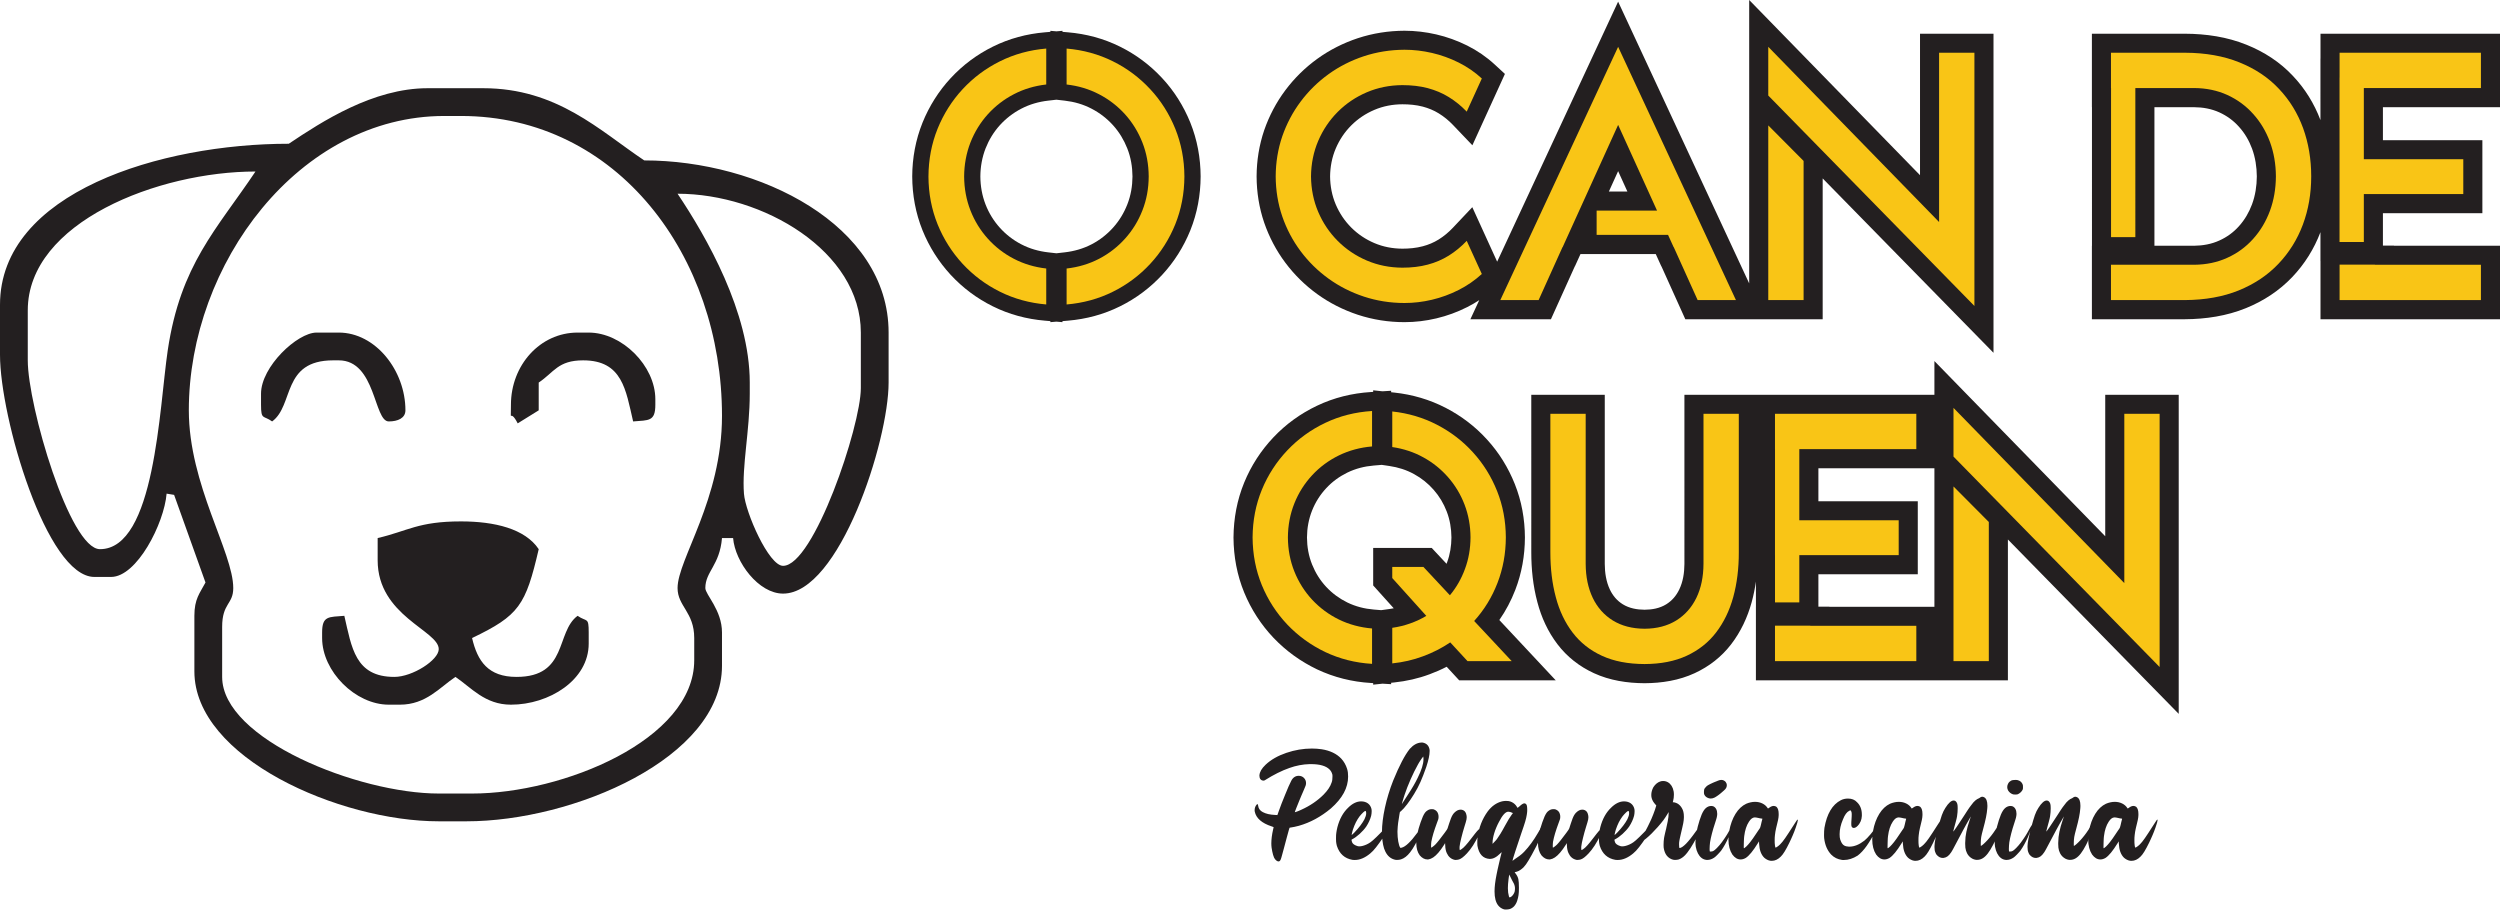 <?xml version="1.0" encoding="UTF-8" standalone="no"?>
<!-- Created with Inkscape (http://www.inkscape.org/) -->

<svg
   width="1085.163mm"
   height="394.792mm"
   viewBox="0 0 1085.163 394.792"
   version="1.1"
   id="svg5"
   xml:space="preserve"
   inkscape:version="1.2 (dc2aedaf03, 2022-05-15)"
   sodipodi:docname="ocandequen.svg"
   inkscape:export-filename="ocandequen-black.svg"
   inkscape:export-xdpi="96"
   inkscape:export-ydpi="96"
   xmlns:inkscape="http://www.inkscape.org/namespaces/inkscape"
   xmlns:sodipodi="http://sodipodi.sourceforge.net/DTD/sodipodi-0.dtd"
   xmlns="http://www.w3.org/2000/svg"
   xmlns:svg="http://www.w3.org/2000/svg"><sodipodi:namedview
     id="namedview7"
     pagecolor="#ffffff"
     bordercolor="#666666"
     borderopacity="1.0"
     inkscape:showpageshadow="2"
     inkscape:pageopacity="0.0"
     inkscape:pagecheckerboard="0"
     inkscape:deskcolor="#d1d1d1"
     inkscape:document-units="mm"
     showgrid="false"
     inkscape:zoom="0.18863812"
     inkscape:cx="487.70631"
     inkscape:cy="3127.6818"
     inkscape:window-width="1920"
     inkscape:window-height="1027"
     inkscape:window-x="1912"
     inkscape:window-y="22"
     inkscape:window-maximized="1"
     inkscape:current-layer="layer7" /><defs
     id="defs2" /><g
     inkscape:groupmode="layer"
     id="layer7"
     inkscape:label="logo"
     transform="translate(-327.419,-52.181)"
     inkscape:export-filename="..\ocandequen-back.svg"
     inkscape:export-xdpi="96"
     inkscape:export-ydpi="96"><g
       inkscape:groupmode="layer"
       id="layer1"
       inkscape:label="peluqueria canina"><path
         d="m 881.937,426.01 c 0.088,0.029 0.166,0.049 0.234,0.068 0.078,0.01 0.146,0.019 0.224,0.019 0.166,0 0.321,-0.049 0.448,-0.146 0.136,-0.097 0.253,-0.243 0.351,-0.429 0.049,-0.078 0.107,-0.195 0.166,-0.341 0.059,-0.136 0.136,-0.38 0.244,-0.721 0.097,-0.341 0.243,-0.857 0.429,-1.539 0.185,-0.672 0.438,-1.597 0.75,-2.757 0.312,-1.169 0.701,-2.64 1.179,-4.432 0.409,-1.52 0.711,-2.62 0.906,-3.292 0.195,-0.672 0.312,-1.003 0.351,-0.984 0.039,-0.019 0.107,-0.029 0.205,-0.039 0.088,-0.019 0.195,-0.029 0.312,-0.049 0.429,-0.058 0.955,-0.156 1.578,-0.282 0.624,-0.136 1.257,-0.283 1.899,-0.458 2.465,-0.701 4.861,-1.676 7.17,-2.932 2.318,-1.257 4.559,-2.786 6.731,-4.598 2.494,-2.192 4.364,-4.432 5.611,-6.731 1.237,-2.299 1.861,-4.666 1.861,-7.082 0,-0.662 -0.029,-1.257 -0.097,-1.783 -0.068,-0.526 -0.175,-1.042 -0.331,-1.558 -0.273,-0.877 -0.624,-1.675 -1.052,-2.426 -0.419,-0.74 -0.925,-1.432 -1.51,-2.055 -1.013,-1.071 -2.231,-1.939 -3.643,-2.611 -1.413,-0.672 -3.02,-1.159 -4.832,-1.442 -0.692,-0.097 -1.383,-0.175 -2.094,-0.234 -0.711,-0.049 -1.432,-0.078 -2.163,-0.078 -1.87,0 -3.721,0.156 -5.572,0.468 -1.851,0.312 -3.692,0.789 -5.533,1.412 -3.682,1.257 -6.673,2.971 -8.981,5.134 -0.857,0.818 -1.51,1.607 -1.958,2.377 -0.438,0.769 -0.682,1.52 -0.731,2.25 v 0.224 c 0.01,0.623 0.166,1.12 0.477,1.481 0.302,0.36 0.711,0.555 1.237,0.575 0.117,0.01 0.214,0 0.302,-0.019 0.088,-0.019 0.205,-0.059 0.341,-0.136 0.136,-0.078 0.341,-0.204 0.614,-0.38 1.393,-0.886 3.02,-1.802 4.88,-2.747 0.925,-0.458 1.822,-0.867 2.669,-1.237 0.857,-0.37 1.685,-0.682 2.465,-0.955 1.471,-0.526 2.932,-0.935 4.393,-1.208 1.461,-0.283 2.932,-0.438 4.403,-0.477 h 0.594 c 3.828,0 6.507,0.77 8.046,2.309 0.273,0.273 0.507,0.565 0.692,0.877 0.185,0.312 0.341,0.653 0.448,1.013 0.059,0.146 0.097,0.283 0.117,0.399 0.019,0.127 0.029,0.273 0.029,0.448 0,0.117 0,0.253 0,0.409 -0.01,0.156 -0.01,0.341 -0.029,0.536 -0.019,0.39 -0.039,0.692 -0.058,0.896 -0.029,0.205 -0.059,0.38 -0.107,0.536 -0.039,0.146 -0.097,0.341 -0.175,0.565 -0.273,0.857 -0.701,1.724 -1.286,2.591 -0.575,0.877 -1.315,1.763 -2.192,2.659 -1.334,1.334 -2.805,2.542 -4.422,3.643 -1.617,1.101 -3.39,2.085 -5.309,2.951 -0.37,0.175 -0.75,0.341 -1.149,0.507 -0.409,0.156 -0.76,0.292 -1.052,0.39 -0.302,0.107 -0.487,0.156 -0.545,0.156 h -0.029 c 0,-0.039 0.049,-0.205 0.156,-0.487 0.097,-0.283 0.244,-0.682 0.448,-1.188 0.399,-1.033 0.886,-2.231 1.451,-3.604 0.273,-0.662 0.545,-1.325 0.818,-1.958 0.273,-0.643 0.536,-1.266 0.808,-1.86 0.253,-0.585 0.468,-1.101 0.653,-1.549 0.195,-0.458 0.312,-0.77 0.38,-0.935 0.058,-0.185 0.097,-0.36 0.127,-0.536 0.029,-0.175 0.039,-0.351 0.039,-0.516 0,-0.429 -0.068,-0.828 -0.214,-1.198 -0.146,-0.38 -0.37,-0.721 -0.672,-1.033 -0.292,-0.312 -0.633,-0.545 -1.023,-0.701 -0.38,-0.166 -0.799,-0.243 -1.257,-0.243 -0.711,0 -1.344,0.185 -1.88,0.545 -0.545,0.36 -1.003,0.896 -1.373,1.627 -0.331,0.624 -0.711,1.442 -1.159,2.445 -0.438,1.003 -0.935,2.192 -1.49,3.575 -0.575,1.383 -1.091,2.689 -1.568,3.897 -0.468,1.218 -0.886,2.357 -1.257,3.409 l -0.545,1.539 -0.945,-0.049 c -1.14,-0.049 -2.162,-0.175 -3.059,-0.38 -0.896,-0.214 -1.675,-0.497 -2.328,-0.847 -0.585,-0.302 -1.042,-0.672 -1.374,-1.12 -0.331,-0.438 -0.545,-0.955 -0.623,-1.539 -0.029,-0.273 -0.078,-0.468 -0.127,-0.604 -0.058,-0.127 -0.117,-0.195 -0.195,-0.195 -0.039,0 -0.097,0.019 -0.166,0.058 -0.058,0.039 -0.127,0.097 -0.205,0.175 -0.282,0.321 -0.497,0.692 -0.643,1.101 -0.136,0.409 -0.214,0.848 -0.214,1.325 0,0.097 0.01,0.195 0.019,0.292 0.01,0.107 0.029,0.205 0.039,0.302 0.302,1.442 1.062,2.689 2.289,3.75 1.218,1.062 2.893,1.948 5.017,2.64 0.302,0.107 0.526,0.185 0.672,0.244 0.146,0.058 0.214,0.107 0.214,0.127 0,0.029 -0.029,0.136 -0.078,0.341 -0.049,0.205 -0.107,0.458 -0.175,0.75 -0.244,1.081 -0.429,2.114 -0.555,3.098 -0.127,0.984 -0.185,1.919 -0.195,2.805 0,0.331 0.01,0.653 0.029,0.964 0.019,0.312 0.049,0.623 0.088,0.925 0.078,0.536 0.175,1.071 0.282,1.607 0.107,0.536 0.234,1.033 0.36,1.5 0.136,0.458 0.273,0.847 0.419,1.169 0.205,0.409 0.438,0.75 0.692,1.013 0.244,0.263 0.516,0.458 0.818,0.584 z m 36.295,-25.979 c -0.955,0 -1.909,0.234 -2.844,0.692 -0.945,0.458 -1.88,1.149 -2.805,2.075 -1.081,1.033 -2.016,2.25 -2.786,3.653 -0.769,1.393 -1.393,2.991 -1.86,4.773 -0.117,0.468 -0.214,0.906 -0.282,1.286 -0.078,0.39 -0.136,0.74 -0.175,1.062 -0.059,0.312 -0.097,0.662 -0.117,1.052 -0.019,0.39 -0.029,0.818 -0.029,1.286 v 0.545 c 0,0.419 0.01,0.789 0.039,1.101 0.029,0.321 0.068,0.623 0.127,0.896 0.049,0.282 0.117,0.575 0.204,0.886 1.111,3.448 3.37,5.484 6.76,6.078 0.175,0.019 0.341,0.029 0.516,0.039 0.166,0.01 0.341,0.019 0.516,0.019 2.201,0 4.422,-0.945 6.682,-2.825 0.409,-0.331 0.828,-0.721 1.257,-1.179 0.429,-0.448 0.867,-0.964 1.305,-1.539 0.886,-1.111 2.026,-2.708 3.429,-4.793 1.052,-1.617 1.841,-2.903 2.377,-3.848 0.526,-0.955 0.789,-1.568 0.789,-1.841 0,-0.019 -0.01,-0.049 -0.019,-0.068 -0.01,-0.01 -0.019,-0.029 -0.039,-0.039 h -0.058 c -0.107,0 -0.331,0.136 -0.662,0.429 -0.331,0.292 -0.779,0.721 -1.334,1.305 -1.753,1.851 -3.205,3.322 -4.354,4.442 -1.14,1.111 -1.997,1.86 -2.552,2.24 -0.507,0.36 -1.042,0.672 -1.617,0.945 -0.565,0.263 -1.13,0.477 -1.685,0.624 -0.545,0.156 -1.052,0.234 -1.519,0.234 -0.302,0 -0.604,-0.039 -0.896,-0.127 -0.302,-0.078 -0.604,-0.204 -0.906,-0.36 -0.468,-0.234 -0.808,-0.487 -1.052,-0.76 -0.234,-0.273 -0.399,-0.633 -0.487,-1.062 v -0.029 c -0.029,-0.117 -0.049,-0.214 -0.068,-0.282 -0.01,-0.078 -0.019,-0.136 -0.019,-0.175 0,-0.068 0.019,-0.127 0.059,-0.156 0.039,-0.039 0.097,-0.058 0.166,-0.078 0,-0.01 0,-0.019 0.01,-0.019 0,0 0.01,-0.01 0.019,-0.01 0.506,-0.253 1.023,-0.575 1.568,-0.964 0.545,-0.39 1.111,-0.848 1.695,-1.374 0.565,-0.526 1.101,-1.052 1.578,-1.588 0.487,-0.536 0.916,-1.081 1.305,-1.637 0.487,-0.74 0.906,-1.5 1.257,-2.27 0.351,-0.769 0.643,-1.559 0.857,-2.357 0.068,-0.331 0.127,-0.653 0.166,-0.984 0.039,-0.321 0.059,-0.643 0.059,-0.955 0,-0.205 -0.01,-0.39 -0.019,-0.565 -0.019,-0.175 -0.039,-0.341 -0.068,-0.497 -0.253,-1.032 -0.769,-1.841 -1.549,-2.416 -0.789,-0.565 -1.763,-0.857 -2.932,-0.867 z m 1.89,4.14 c 0.088,0 0.136,0.059 0.166,0.175 0.049,0.127 0.078,0.253 0.107,0.39 0.029,0.136 0.039,0.282 0.039,0.438 0,0.351 -0.058,0.75 -0.185,1.188 -0.127,0.438 -0.312,0.906 -0.555,1.403 -0.458,0.877 -1.052,1.792 -1.782,2.757 -0.731,0.964 -1.588,1.968 -2.591,3.02 -0.38,0.38 -0.662,0.653 -0.847,0.818 -0.175,0.156 -0.282,0.234 -0.322,0.234 -0.019,0 -0.029,0 -0.029,0 0,-0.01 0,-0.01 0,-0.029 0,-0.068 0.029,-0.253 0.097,-0.536 0.058,-0.292 0.136,-0.604 0.224,-0.945 0.088,-0.341 0.166,-0.623 0.244,-0.857 0.38,-1.13 0.809,-2.172 1.286,-3.127 0.487,-0.955 1.023,-1.812 1.607,-2.591 0.204,-0.263 0.458,-0.555 0.74,-0.867 0.292,-0.312 0.565,-0.584 0.818,-0.828 0.253,-0.253 0.438,-0.399 0.555,-0.468 0.195,-0.117 0.341,-0.175 0.429,-0.175 z m 24.197,-29.671 c -1.734,0.078 -3.4,0.994 -4.968,2.737 -1.081,1.354 -2.231,3.185 -3.429,5.484 -1.198,2.299 -2.465,5.075 -3.789,8.328 -0.76,1.919 -1.432,3.858 -2.026,5.806 -0.604,1.948 -1.111,3.916 -1.539,5.893 -0.429,1.987 -0.75,3.867 -0.964,5.63 -0.214,1.773 -0.321,3.419 -0.321,4.949 0,0.253 0,0.506 0,0.75 0.01,0.243 0.019,0.497 0.029,0.731 0.146,3.088 0.623,5.435 1.451,7.033 0.477,0.964 1.062,1.734 1.753,2.318 0.692,0.584 1.5,0.984 2.416,1.198 0.127,0.029 0.263,0.049 0.419,0.068 0.146,0.01 0.302,0.019 0.458,0.019 0.302,0 0.594,-0.019 0.886,-0.059 0.283,-0.039 0.555,-0.097 0.828,-0.175 0.701,-0.224 1.383,-0.584 2.036,-1.091 0.662,-0.507 1.296,-1.149 1.909,-1.939 0.341,-0.429 0.701,-0.935 1.091,-1.52 0.38,-0.594 0.779,-1.266 1.198,-2.016 0.409,-0.76 0.799,-1.529 1.179,-2.299 0.38,-0.779 0.75,-1.568 1.101,-2.367 0.088,-0.205 0.185,-0.487 0.312,-0.838 0.136,-0.351 0.263,-0.711 0.39,-1.081 0.136,-0.37 0.243,-0.682 0.331,-0.955 0.088,-0.263 0.136,-0.419 0.136,-0.468 0,-0.01 0,-0.029 -0.01,-0.039 -0.01,-0.01 -0.029,-0.019 -0.068,-0.019 -0.049,-0.01 -0.146,0.078 -0.312,0.253 -0.156,0.175 -0.419,0.487 -0.77,0.945 -0.351,0.458 -0.847,1.111 -1.461,1.948 -0.448,0.575 -0.838,1.081 -1.188,1.52 -0.341,0.448 -0.643,0.828 -0.896,1.14 -0.273,0.312 -0.545,0.614 -0.808,0.896 -0.263,0.292 -0.526,0.555 -0.799,0.818 -0.594,0.585 -1.159,1.052 -1.685,1.393 -0.526,0.341 -1.013,0.565 -1.451,0.662 -0.088,0.019 -0.156,0.029 -0.224,0.039 -0.059,0.01 -0.107,0.019 -0.146,0.019 -0.039,0 -0.068,0 -0.088,-0.01 -0.019,-0.01 -0.049,-0.039 -0.088,-0.078 -0.341,-0.487 -0.623,-1.374 -0.857,-2.659 -0.224,-1.286 -0.341,-2.659 -0.341,-4.111 0,-0.146 0,-0.292 0,-0.429 0.01,-0.146 0.01,-0.292 0.029,-0.429 0.029,-0.945 0.117,-1.977 0.253,-3.107 0.136,-1.13 0.331,-2.357 0.575,-3.672 l 0.195,-1.052 0.516,-0.429 c 0.36,-0.302 0.76,-0.701 1.198,-1.198 0.438,-0.487 0.916,-1.071 1.432,-1.744 0.516,-0.672 1.023,-1.383 1.52,-2.124 0.506,-0.75 1.003,-1.539 1.51,-2.357 0.526,-0.857 1.023,-1.714 1.471,-2.572 0.458,-0.867 0.886,-1.724 1.266,-2.601 0.39,-0.857 0.799,-1.841 1.218,-2.952 0.429,-1.11 0.886,-2.338 1.354,-3.692 0.468,-1.442 0.828,-2.728 1.062,-3.848 0.243,-1.13 0.36,-2.094 0.36,-2.893 0,-0.127 0,-0.244 0,-0.36 -0.01,-0.117 -0.019,-0.224 -0.029,-0.321 -0.146,-0.848 -0.458,-1.52 -0.945,-2.026 -0.487,-0.516 -1.149,-0.857 -1.987,-1.033 -0.117,-0.01 -0.234,-0.019 -0.341,-0.019 -0.117,0 -0.234,-0.01 -0.351,0 z m 0.945,6.556 c 0.019,0.136 0.019,0.263 0.029,0.39 0,0.127 0,0.253 0,0.38 0,0.984 -0.205,2.143 -0.623,3.458 -0.409,1.315 -1.032,2.815 -1.86,4.481 -0.282,0.594 -0.575,1.188 -0.886,1.753 -0.302,0.575 -0.614,1.14 -0.945,1.695 -0.321,0.565 -0.701,1.188 -1.14,1.89 -0.438,0.701 -0.925,1.471 -1.481,2.309 -0.351,0.526 -0.653,1.003 -0.925,1.432 -0.273,0.429 -0.526,0.809 -0.731,1.14 -0.049,0.068 -0.088,0.136 -0.127,0.195 -0.039,0.049 -0.078,0.107 -0.107,0.146 -0.166,0.292 -0.302,0.507 -0.39,0.623 -0.088,0.117 -0.136,0.175 -0.156,0.175 v -0.029 c 0.01,-0.039 0.049,-0.195 0.117,-0.448 0.078,-0.263 0.166,-0.585 0.282,-0.964 0.117,-0.38 0.234,-0.769 0.36,-1.188 0.127,-0.409 0.244,-0.789 0.36,-1.14 0.36,-1.091 0.76,-2.221 1.208,-3.361 0.458,-1.149 0.945,-2.328 1.471,-3.546 0.526,-1.198 1.052,-2.328 1.578,-3.38 0.516,-1.062 1.042,-2.055 1.568,-2.981 0.156,-0.302 0.331,-0.604 0.526,-0.925 0.195,-0.312 0.399,-0.633 0.614,-0.955 0.214,-0.331 0.409,-0.614 0.584,-0.857 0.166,-0.243 0.321,-0.429 0.448,-0.575 l 0.166,-0.224 0.058,0.506 z m 13.579,44.361 c 0.068,0.01 0.136,0.019 0.214,0.029 0.078,0 0.156,0 0.243,0 0.244,0 0.497,-0.019 0.75,-0.059 0.253,-0.039 0.477,-0.088 0.672,-0.146 0.438,-0.127 0.945,-0.409 1.52,-0.848 0.575,-0.438 1.208,-1.033 1.909,-1.773 0.896,-0.955 1.783,-2.104 2.65,-3.448 0.867,-1.344 1.714,-2.893 2.543,-4.627 0.516,-1.111 0.769,-1.89 0.769,-2.318 0,-0.107 -0.019,-0.195 -0.049,-0.253 -0.029,-0.058 -0.078,-0.088 -0.156,-0.088 -0.078,0 -0.166,0.029 -0.253,0.088 -0.127,0.059 -0.283,0.166 -0.458,0.321 -0.175,0.166 -0.38,0.38 -0.623,0.653 -0.243,0.263 -0.555,0.643 -0.925,1.12 -0.38,0.477 -0.838,1.062 -1.364,1.763 -0.584,0.77 -1.101,1.432 -1.559,1.987 -0.458,0.565 -0.847,1.023 -1.179,1.373 -0.331,0.36 -0.633,0.672 -0.916,0.935 -0.292,0.273 -0.555,0.477 -0.799,0.633 -0.029,0.019 -0.049,0.029 -0.078,0.049 -0.029,0.01 -0.049,0.029 -0.059,0.039 -0.166,0.107 -0.302,0.185 -0.409,0.253 -0.107,0.059 -0.175,0.088 -0.195,0.088 -0.039,-0.019 -0.078,-0.107 -0.097,-0.234 -0.029,-0.136 -0.039,-0.321 -0.039,-0.565 -0.01,-0.107 0,-0.234 0,-0.36 0,-0.127 0.01,-0.263 0.019,-0.409 0.049,-0.438 0.136,-0.974 0.253,-1.607 0.127,-0.623 0.292,-1.344 0.497,-2.153 0.195,-0.818 0.409,-1.627 0.633,-2.425 0.224,-0.799 0.458,-1.588 0.701,-2.377 0.243,-0.74 0.429,-1.364 0.575,-1.87 0.156,-0.507 0.263,-0.935 0.331,-1.286 0.058,-0.341 0.097,-0.653 0.097,-0.925 0,-0.127 -0.01,-0.253 -0.019,-0.38 -0.01,-0.127 -0.019,-0.253 -0.039,-0.39 -0.088,-0.584 -0.253,-1.071 -0.497,-1.471 -0.234,-0.39 -0.555,-0.682 -0.955,-0.867 -0.185,-0.088 -0.38,-0.146 -0.565,-0.195 -0.185,-0.039 -0.38,-0.058 -0.584,-0.058 -0.468,0 -0.935,0.117 -1.393,0.341 -0.458,0.234 -0.916,0.585 -1.373,1.052 -0.263,0.273 -0.507,0.604 -0.74,0.984 -0.234,0.39 -0.458,0.867 -0.692,1.451 -0.234,0.584 -0.487,1.305 -0.76,2.163 -0.078,0.214 -0.136,0.429 -0.205,0.633 -0.058,0.214 -0.127,0.409 -0.195,0.594 -0.146,0.429 -0.234,0.711 -0.263,0.857 -0.029,0.146 -0.146,0.36 -0.341,0.662 -0.195,0.292 -0.516,0.75 -0.974,1.364 -0.896,1.208 -1.685,2.24 -2.357,3.098 -0.672,0.857 -1.247,1.52 -1.714,2.007 -0.175,0.175 -0.38,0.36 -0.624,0.555 -0.243,0.205 -0.477,0.38 -0.692,0.526 -0.214,0.146 -0.351,0.224 -0.429,0.234 -0.019,-0.01 -0.029,-0.078 -0.039,-0.214 -0.01,-0.146 -0.019,-0.312 -0.019,-0.497 0,-0.292 0.01,-0.614 0.029,-0.955 0.01,-0.341 0.039,-0.653 0.088,-0.935 0.195,-1.062 0.497,-2.279 0.896,-3.633 0.409,-1.354 0.916,-2.854 1.529,-4.5 0.127,-0.351 0.253,-0.682 0.36,-0.984 0.107,-0.302 0.185,-0.526 0.234,-0.662 0.049,-0.166 0.078,-0.321 0.088,-0.497 0.019,-0.175 0.029,-0.351 0.029,-0.536 0,-0.224 -0.019,-0.438 -0.039,-0.643 -0.029,-0.205 -0.078,-0.399 -0.136,-0.585 -0.127,-0.438 -0.321,-0.818 -0.594,-1.12 -0.263,-0.302 -0.604,-0.545 -1.003,-0.731 -0.166,-0.097 -0.331,-0.166 -0.477,-0.195 -0.146,-0.029 -0.38,-0.039 -0.692,-0.039 -0.39,0 -0.74,0.049 -1.052,0.146 -0.312,0.107 -0.633,0.273 -0.974,0.516 -0.341,0.205 -0.653,0.516 -0.955,0.916 -0.292,0.409 -0.594,0.945 -0.896,1.607 -0.302,0.672 -0.623,1.51 -0.974,2.523 -0.623,1.783 -1.091,3.429 -1.412,4.939 -0.312,1.51 -0.468,2.864 -0.468,4.082 0,1.11 0.127,2.104 0.38,2.99 0.253,0.896 0.633,1.666 1.13,2.338 0.507,0.585 1.033,1.033 1.588,1.325 0.555,0.302 1.14,0.448 1.753,0.448 0.068,0 0.146,0 0.224,0 0.078,-0.01 0.156,-0.019 0.234,-0.029 0.623,-0.088 1.305,-0.37 2.055,-0.857 1.422,-0.945 2.99,-2.766 4.705,-5.474 l 0.429,-0.721 0.058,0.945 c 0.01,0.672 0.078,1.286 0.195,1.841 0.107,0.565 0.273,1.071 0.487,1.529 0.36,0.799 0.818,1.452 1.393,1.939 0.575,0.497 1.247,0.828 2.036,1.003 z m 22.326,-25.58 c -0.273,0 -0.506,0.01 -0.692,0.019 -0.185,0.01 -0.37,0.039 -0.536,0.068 -0.166,0.029 -0.36,0.068 -0.575,0.107 -1.198,0.302 -2.309,0.818 -3.341,1.539 -1.033,0.731 -1.987,1.675 -2.854,2.825 -1.169,1.617 -2.124,3.351 -2.854,5.221 -0.731,1.86 -1.237,3.838 -1.539,5.942 -0.039,0.36 -0.078,0.731 -0.088,1.11 -0.019,0.38 -0.029,0.77 -0.029,1.169 0,0.292 0.01,0.555 0.019,0.789 0.01,0.243 0.019,0.458 0.039,0.643 0.312,1.822 0.916,3.215 1.792,4.169 0.886,0.955 2.046,1.481 3.487,1.568 0.399,0 0.789,-0.049 1.159,-0.136 0.37,-0.088 0.731,-0.224 1.071,-0.409 0.351,-0.175 0.731,-0.409 1.12,-0.711 0.39,-0.292 0.809,-0.662 1.247,-1.091 0.185,-0.185 0.331,-0.321 0.429,-0.409 0.107,-0.088 0.175,-0.127 0.205,-0.127 v 0.058 c -0.166,0.614 -0.341,1.325 -0.536,2.133 -0.195,0.818 -0.409,1.734 -0.643,2.747 -0.234,1.013 -0.448,1.919 -0.623,2.728 -0.175,0.808 -0.312,1.5 -0.429,2.094 -0.282,1.412 -0.497,2.718 -0.643,3.935 -0.146,1.208 -0.214,2.309 -0.214,3.312 0,1.344 0.127,2.513 0.39,3.526 0.263,1.013 0.653,1.851 1.179,2.523 0.331,0.409 0.701,0.76 1.12,1.052 0.419,0.282 0.877,0.507 1.393,0.662 0.127,0.029 0.263,0.049 0.409,0.059 0.146,0.019 0.302,0.019 0.477,0.019 0.302,0 0.614,-0.019 0.916,-0.059 0.312,-0.039 0.575,-0.097 0.799,-0.166 0.351,-0.127 0.682,-0.292 0.984,-0.497 0.302,-0.195 0.584,-0.429 0.838,-0.701 0.273,-0.302 0.516,-0.653 0.74,-1.042 0.224,-0.39 0.419,-0.828 0.575,-1.296 0.282,-0.886 0.487,-1.714 0.594,-2.484 0.059,-0.399 0.107,-0.867 0.136,-1.393 0.019,-0.536 0.039,-1.13 0.039,-1.802 0,-1.714 -0.088,-2.971 -0.253,-3.77 -0.107,-0.409 -0.243,-0.818 -0.438,-1.208 -0.195,-0.39 -0.438,-0.779 -0.74,-1.159 l -0.429,-0.604 0.205,-0.058 c 0.497,-0.097 0.984,-0.253 1.451,-0.468 0.458,-0.224 0.906,-0.497 1.315,-0.838 0.341,-0.263 0.682,-0.555 1.003,-0.906 0.331,-0.341 0.653,-0.74 0.964,-1.179 0.312,-0.448 0.682,-1.013 1.101,-1.714 0.419,-0.692 0.886,-1.51 1.412,-2.455 0.633,-1.101 1.296,-2.348 1.987,-3.741 0.701,-1.393 1.422,-2.922 2.182,-4.588 0.584,-1.335 1.023,-2.445 1.325,-3.361 0.292,-0.906 0.438,-1.597 0.448,-2.065 v -0.059 c -0.029,-0.282 -0.088,-0.429 -0.175,-0.429 -0.049,0 -0.117,0.049 -0.205,0.156 -0.097,0.097 -0.205,0.263 -0.341,0.477 -0.409,0.614 -0.838,1.276 -1.286,1.997 -0.438,0.731 -0.896,1.49 -1.364,2.309 -1.802,3.107 -3.741,5.767 -5.825,7.958 -0.243,0.244 -0.468,0.477 -0.692,0.682 -0.214,0.214 -0.438,0.409 -0.653,0.575 -0.214,0.185 -0.468,0.39 -0.779,0.614 -0.312,0.214 -0.653,0.458 -1.042,0.731 -0.312,0.214 -0.604,0.429 -0.886,0.614 -0.283,0.195 -0.487,0.351 -0.624,0.468 -0.117,0.107 -0.224,0.175 -0.302,0.224 -0.088,0.039 -0.136,0.068 -0.156,0.068 v -0.029 c 0,-0.107 0.097,-0.477 0.292,-1.13 0.195,-0.653 0.487,-1.588 0.877,-2.786 0.77,-2.396 1.656,-5.046 2.65,-7.958 0.399,-1.159 0.75,-2.163 1.033,-3.02 0.282,-0.857 0.516,-1.578 0.682,-2.143 0.156,-0.565 0.292,-1.081 0.409,-1.559 0.107,-0.477 0.195,-0.916 0.253,-1.296 0.039,-0.302 0.078,-0.555 0.107,-0.779 0.019,-0.214 0.049,-0.39 0.058,-0.536 0.019,-0.146 0.019,-0.312 0.029,-0.516 0,-0.205 0,-0.438 0,-0.711 -0.01,-0.721 -0.078,-1.257 -0.195,-1.617 -0.117,-0.36 -0.312,-0.604 -0.575,-0.721 -0.078,-0.049 -0.166,-0.078 -0.253,-0.088 -0.097,-0.019 -0.185,-0.029 -0.263,-0.029 -0.195,0 -0.448,0.097 -0.76,0.273 -0.312,0.185 -0.643,0.419 -0.974,0.731 -0.175,0.156 -0.341,0.302 -0.497,0.438 -0.156,0.136 -0.292,0.234 -0.39,0.302 l -0.292,0.224 -0.282,-0.458 c -0.253,-0.438 -0.565,-0.828 -0.935,-1.179 -0.37,-0.341 -0.789,-0.633 -1.257,-0.867 -0.263,-0.127 -0.516,-0.224 -0.75,-0.302 -0.234,-0.078 -0.487,-0.127 -0.76,-0.166 -0.273,-0.029 -0.604,-0.049 -0.974,-0.049 z m 0.994,4.676 c 0.224,0 0.497,0.039 0.809,0.127 0.312,0.078 0.614,0.205 0.906,0.36 l 0.253,0.107 -0.565,0.75 c -0.39,0.536 -0.818,1.179 -1.266,1.919 -0.458,0.75 -0.984,1.676 -1.588,2.786 -0.409,0.76 -0.789,1.432 -1.12,2.026 -0.331,0.604 -0.633,1.111 -0.906,1.539 -0.546,0.857 -1.062,1.627 -1.539,2.318 -0.136,0.156 -0.302,0.36 -0.507,0.594 -0.204,0.234 -0.419,0.468 -0.643,0.682 l -0.711,0.75 v -0.458 c 0,-0.584 0.059,-1.227 0.185,-1.929 0.127,-0.701 0.312,-1.461 0.555,-2.27 0.244,-0.818 0.536,-1.617 0.877,-2.416 0.331,-0.799 0.711,-1.597 1.13,-2.377 0.75,-1.49 1.471,-2.601 2.143,-3.361 0.672,-0.75 1.325,-1.14 1.929,-1.149 z m 1.033,28.619 c 0.185,0.409 0.38,0.789 0.555,1.12 0.175,0.331 0.302,0.575 0.38,0.711 0.399,0.623 0.662,1.227 0.77,1.792 0.049,0.204 0.078,0.409 0.097,0.623 0.01,0.214 0.019,0.438 0.019,0.662 0,0.341 -0.029,0.662 -0.088,0.945 -0.068,0.341 -0.195,0.682 -0.38,1.023 -0.185,0.341 -0.39,0.643 -0.633,0.916 -0.243,0.273 -0.477,0.468 -0.721,0.604 -0.107,0.058 -0.195,0.097 -0.273,0.127 -0.088,0.029 -0.156,0.039 -0.214,0.039 -0.088,0 -0.156,-0.039 -0.214,-0.127 -0.058,-0.088 -0.097,-0.224 -0.127,-0.409 -0.282,-0.974 -0.429,-2.114 -0.429,-3.429 0,-0.555 0.019,-1.159 0.068,-1.802 0.049,-0.643 0.117,-1.335 0.214,-2.075 0.039,-0.312 0.078,-0.614 0.117,-0.906 0.029,-0.302 0.068,-0.526 0.117,-0.692 l 0.078,-0.458 0.662,1.335 z"
         style="fill:#231f20;fill-opacity:1;fill-rule:nonzero;stroke:none;stroke-width:0.353"
         id="path1880" /><path
         d="m 1011.669,425.415 c 0.068,0.01 0.136,0.019 0.214,0.029 0.078,0 0.156,0 0.243,0 0.243,0 0.497,-0.019 0.75,-0.059 0.253,-0.039 0.477,-0.088 0.672,-0.146 0.438,-0.127 0.945,-0.409 1.52,-0.848 0.575,-0.438 1.208,-1.033 1.909,-1.773 0.896,-0.955 1.782,-2.104 2.65,-3.448 0.867,-1.344 1.714,-2.893 2.542,-4.627 0.516,-1.111 0.769,-1.89 0.769,-2.318 0,-0.107 -0.019,-0.195 -0.049,-0.253 -0.029,-0.058 -0.078,-0.088 -0.156,-0.088 -0.078,0 -0.166,0.029 -0.253,0.088 -0.127,0.059 -0.282,0.166 -0.458,0.321 -0.175,0.166 -0.38,0.38 -0.624,0.653 -0.243,0.263 -0.555,0.643 -0.925,1.12 -0.38,0.477 -0.838,1.062 -1.364,1.763 -0.585,0.77 -1.101,1.432 -1.559,1.987 -0.458,0.565 -0.848,1.023 -1.179,1.373 -0.331,0.36 -0.633,0.672 -0.916,0.935 -0.292,0.273 -0.555,0.477 -0.799,0.633 -0.029,0.019 -0.049,0.029 -0.078,0.049 -0.029,0.01 -0.049,0.029 -0.058,0.039 -0.166,0.107 -0.302,0.185 -0.409,0.253 -0.107,0.059 -0.175,0.088 -0.195,0.088 -0.039,-0.019 -0.078,-0.107 -0.097,-0.234 -0.029,-0.136 -0.039,-0.321 -0.039,-0.565 -0.01,-0.107 0,-0.234 0,-0.36 0,-0.127 0.01,-0.263 0.019,-0.409 0.049,-0.438 0.136,-0.974 0.253,-1.607 0.127,-0.623 0.292,-1.344 0.497,-2.153 0.195,-0.818 0.409,-1.627 0.633,-2.425 0.224,-0.799 0.458,-1.588 0.701,-2.377 0.243,-0.74 0.428,-1.364 0.575,-1.87 0.156,-0.507 0.263,-0.935 0.331,-1.286 0.058,-0.341 0.097,-0.653 0.097,-0.925 0,-0.127 -0.01,-0.253 -0.019,-0.38 -0.01,-0.127 -0.019,-0.253 -0.039,-0.39 -0.088,-0.584 -0.253,-1.071 -0.497,-1.471 -0.234,-0.39 -0.555,-0.682 -0.955,-0.867 -0.185,-0.088 -0.38,-0.146 -0.565,-0.195 -0.185,-0.039 -0.38,-0.058 -0.584,-0.058 -0.468,0 -0.935,0.117 -1.393,0.341 -0.458,0.234 -0.916,0.585 -1.373,1.052 -0.263,0.273 -0.506,0.604 -0.74,0.984 -0.234,0.39 -0.458,0.867 -0.692,1.451 -0.234,0.584 -0.487,1.305 -0.76,2.163 -0.078,0.214 -0.136,0.429 -0.205,0.633 -0.058,0.214 -0.127,0.409 -0.195,0.594 -0.146,0.429 -0.234,0.711 -0.263,0.857 -0.029,0.146 -0.146,0.36 -0.341,0.662 -0.195,0.292 -0.516,0.75 -0.974,1.364 -0.896,1.208 -1.685,2.24 -2.357,3.098 -0.672,0.857 -1.247,1.52 -1.714,2.007 -0.175,0.175 -0.38,0.36 -0.623,0.555 -0.243,0.205 -0.477,0.38 -0.692,0.526 -0.214,0.146 -0.351,0.224 -0.429,0.234 -0.019,-0.01 -0.029,-0.078 -0.039,-0.214 -0.01,-0.146 -0.019,-0.312 -0.019,-0.497 0,-0.292 0.01,-0.614 0.029,-0.955 0.01,-0.341 0.039,-0.653 0.088,-0.935 0.195,-1.062 0.497,-2.279 0.896,-3.633 0.409,-1.354 0.916,-2.854 1.529,-4.5 0.127,-0.351 0.253,-0.682 0.36,-0.984 0.107,-0.302 0.185,-0.526 0.234,-0.662 0.049,-0.166 0.078,-0.321 0.088,-0.497 0.019,-0.175 0.029,-0.351 0.029,-0.536 0,-0.224 -0.019,-0.438 -0.039,-0.643 -0.029,-0.205 -0.078,-0.399 -0.136,-0.585 -0.127,-0.438 -0.321,-0.818 -0.594,-1.12 -0.263,-0.302 -0.604,-0.545 -1.003,-0.731 -0.166,-0.097 -0.331,-0.166 -0.477,-0.195 -0.146,-0.029 -0.38,-0.039 -0.692,-0.039 -0.39,0 -0.74,0.049 -1.052,0.146 -0.312,0.107 -0.633,0.273 -0.974,0.516 -0.341,0.205 -0.653,0.516 -0.955,0.916 -0.292,0.409 -0.594,0.945 -0.896,1.607 -0.302,0.672 -0.623,1.51 -0.974,2.523 -0.623,1.783 -1.091,3.429 -1.412,4.939 -0.312,1.51 -0.468,2.864 -0.468,4.082 0,1.11 0.127,2.104 0.38,2.99 0.253,0.896 0.633,1.666 1.13,2.338 0.507,0.585 1.033,1.033 1.588,1.325 0.555,0.302 1.14,0.448 1.753,0.448 0.068,0 0.146,0 0.224,0 0.078,-0.01 0.156,-0.019 0.234,-0.029 0.623,-0.088 1.305,-0.37 2.055,-0.857 1.422,-0.945 2.99,-2.766 4.705,-5.474 l 0.429,-0.721 0.058,0.945 c 0.01,0.672 0.078,1.286 0.195,1.841 0.107,0.565 0.273,1.071 0.487,1.529 0.36,0.799 0.818,1.452 1.393,1.939 0.575,0.497 1.247,0.828 2.036,1.003 z m 20.69,-25.385 c -0.955,0 -1.909,0.234 -2.844,0.692 -0.945,0.458 -1.88,1.149 -2.805,2.075 -1.081,1.033 -2.016,2.25 -2.786,3.653 -0.769,1.393 -1.393,2.991 -1.861,4.773 -0.117,0.468 -0.214,0.906 -0.282,1.286 -0.078,0.39 -0.136,0.74 -0.175,1.062 -0.058,0.312 -0.097,0.662 -0.117,1.052 -0.019,0.39 -0.029,0.818 -0.029,1.286 v 0.545 c 0,0.419 0.01,0.789 0.039,1.101 0.029,0.321 0.068,0.623 0.127,0.896 0.049,0.282 0.117,0.575 0.204,0.886 1.11,3.448 3.37,5.484 6.76,6.078 0.175,0.019 0.341,0.029 0.516,0.039 0.166,0.01 0.341,0.019 0.516,0.019 2.201,0 4.422,-0.945 6.682,-2.825 0.409,-0.331 0.828,-0.721 1.257,-1.179 0.429,-0.448 0.867,-0.964 1.305,-1.539 0.886,-1.111 2.026,-2.708 3.429,-4.793 1.052,-1.617 1.841,-2.903 2.377,-3.848 0.526,-0.955 0.789,-1.568 0.789,-1.841 0,-0.019 -0.01,-0.049 -0.019,-0.068 -0.01,-0.01 -0.019,-0.029 -0.039,-0.039 h -0.058 c -0.107,0 -0.331,0.136 -0.662,0.429 -0.331,0.292 -0.779,0.721 -1.335,1.305 -1.753,1.851 -3.205,3.322 -4.354,4.442 -1.14,1.111 -1.997,1.86 -2.552,2.24 -0.506,0.36 -1.042,0.672 -1.617,0.945 -0.565,0.263 -1.13,0.477 -1.685,0.624 -0.545,0.156 -1.052,0.234 -1.52,0.234 -0.302,0 -0.604,-0.039 -0.896,-0.127 -0.302,-0.078 -0.604,-0.204 -0.906,-0.36 -0.468,-0.234 -0.808,-0.487 -1.052,-0.76 -0.234,-0.273 -0.399,-0.633 -0.487,-1.062 v -0.029 c -0.029,-0.117 -0.049,-0.214 -0.068,-0.282 -0.01,-0.078 -0.019,-0.136 -0.019,-0.175 0,-0.068 0.019,-0.127 0.059,-0.156 0.039,-0.039 0.097,-0.058 0.166,-0.078 0,-0.01 0,-0.019 0.01,-0.019 0,0 0.01,-0.01 0.019,-0.01 0.506,-0.253 1.023,-0.575 1.568,-0.964 0.545,-0.39 1.111,-0.848 1.695,-1.374 0.565,-0.526 1.101,-1.052 1.578,-1.588 0.487,-0.536 0.916,-1.081 1.305,-1.637 0.487,-0.74 0.906,-1.5 1.257,-2.27 0.351,-0.769 0.643,-1.559 0.857,-2.357 0.068,-0.331 0.127,-0.653 0.166,-0.984 0.039,-0.321 0.059,-0.643 0.059,-0.955 0,-0.205 -0.01,-0.39 -0.019,-0.565 -0.019,-0.175 -0.039,-0.341 -0.068,-0.497 -0.253,-1.032 -0.769,-1.841 -1.549,-2.416 -0.789,-0.565 -1.763,-0.857 -2.932,-0.867 z m 1.89,4.14 c 0.088,0 0.136,0.059 0.166,0.175 0.049,0.127 0.078,0.253 0.107,0.39 0.029,0.136 0.039,0.282 0.039,0.438 0,0.351 -0.058,0.75 -0.185,1.188 -0.127,0.438 -0.312,0.906 -0.555,1.403 -0.458,0.877 -1.052,1.792 -1.783,2.757 -0.731,0.964 -1.588,1.968 -2.591,3.02 -0.38,0.38 -0.662,0.653 -0.847,0.818 -0.175,0.156 -0.282,0.234 -0.322,0.234 -0.019,0 -0.029,0 -0.029,0 0,-0.01 0,-0.01 0,-0.029 0,-0.068 0.029,-0.253 0.097,-0.536 0.058,-0.292 0.136,-0.604 0.224,-0.945 0.088,-0.341 0.166,-0.623 0.244,-0.857 0.38,-1.13 0.808,-2.172 1.286,-3.127 0.487,-0.955 1.023,-1.812 1.607,-2.591 0.204,-0.263 0.458,-0.555 0.74,-0.867 0.292,-0.312 0.565,-0.584 0.818,-0.828 0.253,-0.253 0.438,-0.399 0.555,-0.468 0.195,-0.117 0.341,-0.175 0.429,-0.175 z m 19.424,21.187 c 0.205,0.058 0.458,0.088 0.779,0.088 0.302,0 0.614,-0.019 0.916,-0.059 0.312,-0.039 0.555,-0.088 0.731,-0.146 0.633,-0.205 1.247,-0.555 1.861,-1.033 0.614,-0.477 1.208,-1.091 1.792,-1.851 0.945,-1.198 1.919,-2.679 2.913,-4.452 0.497,-0.886 0.945,-1.724 1.344,-2.523 0.399,-0.799 0.74,-1.549 1.023,-2.25 0.234,-0.575 0.419,-1.101 0.545,-1.568 0.127,-0.468 0.195,-0.799 0.195,-0.994 0,-0.049 0,-0.078 -0.01,-0.107 -0.019,-0.029 -0.029,-0.039 -0.039,-0.039 -0.088,0.01 -0.302,0.224 -0.653,0.643 -0.351,0.409 -0.77,0.945 -1.237,1.588 -0.555,0.779 -1.062,1.471 -1.51,2.075 -0.448,0.594 -0.838,1.101 -1.169,1.52 -0.341,0.429 -0.672,0.818 -0.984,1.179 -0.312,0.36 -0.604,0.682 -0.877,0.964 -0.565,0.575 -1.101,1.033 -1.597,1.373 -0.497,0.331 -0.896,0.507 -1.198,0.507 0,0 0,0 -0.01,0 -0.01,0 -0.01,0 -0.019,0 -0.068,0 -0.127,-0.127 -0.166,-0.38 -0.039,-0.263 -0.058,-0.643 -0.058,-1.159 0,-0.273 0.01,-0.526 0.019,-0.75 0.019,-0.234 0.049,-0.487 0.097,-0.77 0.039,-0.273 0.107,-0.614 0.195,-1.023 0.088,-0.409 0.204,-0.916 0.341,-1.539 0.312,-1.305 0.555,-2.367 0.74,-3.185 0.185,-0.818 0.331,-1.471 0.429,-1.977 0.088,-0.497 0.156,-0.925 0.195,-1.296 0.039,-0.36 0.068,-0.74 0.078,-1.14 v -0.487 c 0,-0.731 -0.068,-1.393 -0.214,-1.987 -0.136,-0.584 -0.341,-1.11 -0.614,-1.549 -0.224,-0.419 -0.497,-0.808 -0.838,-1.169 -0.331,-0.351 -0.682,-0.643 -1.042,-0.857 -0.204,-0.117 -0.419,-0.224 -0.662,-0.312 -0.234,-0.088 -0.468,-0.166 -0.692,-0.214 -0.224,-0.049 -0.419,-0.078 -0.565,-0.078 h -0.195 l 0.136,-0.516 c 0.117,-0.458 0.205,-0.916 0.263,-1.373 0.059,-0.458 0.088,-0.925 0.088,-1.393 0,-0.253 -0.01,-0.507 -0.029,-0.75 -0.019,-0.244 -0.049,-0.477 -0.088,-0.701 -0.166,-0.925 -0.468,-1.724 -0.896,-2.396 -0.429,-0.662 -0.955,-1.179 -1.578,-1.539 -0.624,-0.36 -1.296,-0.545 -2.036,-0.545 -0.175,0 -0.341,0.01 -0.516,0.019 -0.166,0.019 -0.341,0.049 -0.516,0.088 -1.276,0.351 -2.367,1.198 -3.253,2.572 -0.292,0.555 -0.526,1.111 -0.672,1.675 -0.156,0.555 -0.234,1.12 -0.234,1.695 0,0.244 0.01,0.468 0.039,0.692 0.029,0.214 0.068,0.438 0.127,0.653 0.136,0.497 0.341,0.984 0.614,1.451 0.282,0.468 0.633,0.925 1.042,1.373 l 0.341,0.37 -0.078,0.312 c -0.127,0.468 -0.292,1.013 -0.507,1.627 -0.204,0.604 -0.448,1.247 -0.711,1.929 -0.263,0.682 -0.545,1.364 -0.838,2.046 -0.185,0.409 -0.409,0.886 -0.672,1.432 -0.253,0.545 -0.555,1.159 -0.896,1.851 -0.36,0.692 -0.701,1.344 -1.013,1.929 -0.312,0.584 -0.604,1.12 -0.877,1.607 -0.37,0.692 -0.662,1.218 -0.867,1.607 -0.205,0.38 -0.341,0.653 -0.419,0.828 -0.078,0.175 -0.117,0.302 -0.107,0.36 v 0.059 c -0.01,0.117 0.01,0.175 0.058,0.204 0.049,0.019 0.136,0.029 0.282,0.029 0.117,0 0.253,-0.029 0.39,-0.097 0.146,-0.068 0.36,-0.205 0.643,-0.419 0.282,-0.214 0.701,-0.536 1.247,-0.974 0.76,-0.624 1.549,-1.344 2.377,-2.163 0.828,-0.818 1.695,-1.734 2.591,-2.747 1.052,-1.198 1.88,-2.201 2.484,-3 0.292,-0.399 0.585,-0.809 0.857,-1.237 0.282,-0.419 0.555,-0.857 0.828,-1.305 l 0.594,-0.994 v 0.545 c 0,0.477 -0.029,0.994 -0.088,1.559 -0.068,0.555 -0.166,1.208 -0.312,1.948 -0.146,0.74 -0.331,1.617 -0.565,2.63 -0.019,0.029 -0.029,0.058 -0.029,0.088 0,0.029 0,0.068 0,0.107 -0.195,0.789 -0.351,1.422 -0.468,1.909 -0.107,0.487 -0.205,0.877 -0.263,1.169 -0.068,0.292 -0.117,0.536 -0.156,0.74 -0.039,0.205 -0.078,0.419 -0.117,0.643 -0.058,0.37 -0.107,0.808 -0.146,1.334 -0.039,0.516 -0.058,1.033 -0.058,1.549 0,0.253 0.01,0.487 0.019,0.701 0.01,0.214 0.019,0.409 0.039,0.585 0.214,1.412 0.662,2.552 1.344,3.419 0.692,0.867 1.607,1.461 2.757,1.773 z m 15.332,-26.739 c 0.156,0.059 0.321,0.097 0.487,0.127 0.175,0.029 0.341,0.049 0.516,0.049 0.282,0 0.565,-0.039 0.857,-0.117 0.292,-0.068 0.585,-0.185 0.877,-0.341 0.175,-0.097 0.39,-0.224 0.643,-0.39 0.263,-0.166 0.536,-0.351 0.818,-0.555 0.292,-0.205 0.555,-0.409 0.799,-0.604 0.185,-0.146 0.438,-0.36 0.75,-0.633 0.321,-0.273 0.623,-0.536 0.916,-0.799 0.292,-0.263 0.487,-0.448 0.585,-0.565 0.243,-0.273 0.428,-0.555 0.545,-0.848 0.117,-0.302 0.175,-0.604 0.175,-0.916 0,-0.546 -0.175,-1.033 -0.516,-1.461 -0.263,-0.283 -0.545,-0.497 -0.857,-0.643 -0.312,-0.136 -0.643,-0.214 -1.003,-0.214 -0.204,0 -0.428,0.029 -0.643,0.068 -0.224,0.049 -0.458,0.127 -0.692,0.224 -0.078,0.029 -0.156,0.058 -0.253,0.097 -0.097,0.039 -0.195,0.088 -0.292,0.127 -0.146,0.059 -0.282,0.117 -0.409,0.166 -0.136,0.059 -0.263,0.107 -0.39,0.146 -0.244,0.078 -0.555,0.214 -0.935,0.39 -0.39,0.175 -0.779,0.36 -1.179,0.555 -0.419,0.214 -0.74,0.38 -0.955,0.507 -0.224,0.117 -0.39,0.234 -0.516,0.341 -0.136,0.107 -0.263,0.244 -0.409,0.409 -0.224,0.224 -0.409,0.429 -0.536,0.624 -0.127,0.195 -0.224,0.419 -0.273,0.662 -0.059,0.243 -0.078,0.545 -0.078,0.916 0,0.321 0.01,0.565 0.039,0.721 0.029,0.156 0.078,0.302 0.136,0.448 0.166,0.351 0.399,0.662 0.701,0.916 0.302,0.253 0.662,0.448 1.091,0.594 z m 1.169,3.4 c -0.195,0 -0.399,0.019 -0.594,0.058 -0.195,0.039 -0.39,0.097 -0.575,0.166 -0.409,0.156 -0.789,0.39 -1.14,0.701 -0.341,0.302 -0.653,0.682 -0.945,1.13 -0.292,0.448 -0.594,1.023 -0.886,1.714 -0.282,0.682 -0.585,1.49 -0.877,2.416 -0.604,1.9 -1.052,3.653 -1.354,5.241 -0.302,1.598 -0.448,3.039 -0.448,4.325 0,0.36 0.01,0.701 0.039,1.042 0.029,0.331 0.058,0.653 0.107,0.955 0.205,1.081 0.506,2.026 0.935,2.844 0.419,0.808 0.925,1.461 1.529,1.938 0.604,0.487 1.286,0.779 2.046,0.867 0.097,0.01 0.185,0.019 0.282,0.029 0.088,0 0.175,0 0.253,0 0.497,0 0.994,-0.088 1.49,-0.253 0.487,-0.166 0.984,-0.419 1.48,-0.75 0.185,-0.127 0.4,-0.302 0.643,-0.516 0.243,-0.224 0.526,-0.497 0.838,-0.818 0.312,-0.331 0.594,-0.633 0.838,-0.906 0.253,-0.273 0.468,-0.526 0.653,-0.75 0.585,-0.818 1.149,-1.724 1.705,-2.728 0.565,-1.003 1.101,-2.114 1.627,-3.322 0.614,-1.461 1.071,-2.62 1.373,-3.478 0.302,-0.857 0.458,-1.422 0.458,-1.695 0,-0.039 0,-0.078 0,-0.097 -0.01,-0.029 -0.019,-0.039 -0.029,-0.039 -0.01,0 -0.049,0.039 -0.107,0.127 -0.058,0.078 -0.136,0.195 -0.234,0.361 -0.117,0.175 -0.273,0.419 -0.458,0.731 -0.185,0.312 -0.37,0.643 -0.545,0.974 -0.214,0.39 -0.409,0.74 -0.584,1.062 -0.175,0.321 -0.341,0.614 -0.497,0.857 -0.156,0.253 -0.341,0.536 -0.536,0.857 -0.205,0.312 -0.438,0.662 -0.692,1.052 -0.429,0.633 -0.818,1.188 -1.179,1.676 -0.37,0.487 -0.721,0.925 -1.062,1.325 -0.351,0.399 -0.701,0.789 -1.071,1.169 -0.39,0.39 -0.692,0.672 -0.916,0.848 -0.224,0.185 -0.419,0.312 -0.594,0.409 -0.205,0.097 -0.38,0.166 -0.516,0.205 -0.136,0.029 -0.312,0.049 -0.516,0.049 h -0.506 l -0.059,-0.253 c -0.019,-0.078 -0.029,-0.185 -0.039,-0.321 -0.01,-0.136 -0.019,-0.312 -0.019,-0.506 0,-0.458 0.019,-0.955 0.058,-1.49 0.039,-0.536 0.078,-1.003 0.136,-1.422 0.175,-1.111 0.448,-2.387 0.818,-3.809 0.37,-1.422 0.838,-3 1.413,-4.724 0.185,-0.604 0.331,-1.062 0.428,-1.364 0.097,-0.302 0.166,-0.545 0.214,-0.731 0.049,-0.175 0.088,-0.39 0.127,-0.614 0.039,-0.205 0.068,-0.399 0.088,-0.585 0.019,-0.185 0.029,-0.38 0.029,-0.565 -0.01,-0.799 -0.156,-1.49 -0.458,-2.055 -0.292,-0.555 -0.721,-0.955 -1.286,-1.198 -0.127,-0.039 -0.273,-0.078 -0.419,-0.097 -0.156,-0.029 -0.302,-0.039 -0.468,-0.039 z m 19.034,-1.783 c -0.623,0 -1.257,0.068 -1.899,0.214 -0.643,0.136 -1.276,0.341 -1.919,0.614 -0.906,0.429 -1.744,1.003 -2.523,1.734 -0.779,0.731 -1.49,1.617 -2.133,2.659 -0.643,1.042 -1.188,2.182 -1.637,3.409 -0.458,1.237 -0.808,2.572 -1.071,4.013 -0.117,0.672 -0.195,1.315 -0.253,1.938 -0.058,0.614 -0.088,1.218 -0.088,1.802 0,1.296 0.146,2.494 0.429,3.575 0.282,1.081 0.701,2.046 1.257,2.903 1.052,1.432 2.25,2.143 3.594,2.143 0.37,0 0.74,-0.058 1.111,-0.166 0.37,-0.117 0.74,-0.273 1.111,-0.487 1.461,-0.945 3.195,-3.059 5.221,-6.341 l 0.545,-0.857 0.029,0.974 c 0.068,1.383 0.292,2.591 0.662,3.614 0.38,1.023 0.906,1.861 1.588,2.523 0.341,0.302 0.75,0.584 1.208,0.828 0.458,0.234 0.906,0.39 1.335,0.458 0.117,0.019 0.224,0.029 0.341,0.039 0.117,0.01 0.243,0.019 0.37,0.019 0.701,0 1.373,-0.156 2.016,-0.458 0.653,-0.302 1.276,-0.76 1.89,-1.374 0.506,-0.468 1.062,-1.208 1.675,-2.201 0.614,-1.003 1.296,-2.27 2.036,-3.789 0.302,-0.614 0.575,-1.198 0.818,-1.744 0.253,-0.545 0.487,-1.071 0.692,-1.568 0.214,-0.487 0.429,-1.003 0.633,-1.539 0.205,-0.545 0.419,-1.101 0.623,-1.685 0.633,-1.802 0.945,-2.913 0.945,-3.341 0,-0.078 -0.01,-0.127 -0.019,-0.156 -0.019,-0.029 -0.039,-0.049 -0.068,-0.049 -0.039,0 -0.088,0.029 -0.146,0.088 -0.068,0.049 -0.136,0.127 -0.224,0.224 -0.078,0.117 -0.224,0.341 -0.448,0.682 -0.224,0.341 -0.468,0.721 -0.75,1.15 -0.857,1.354 -1.607,2.523 -2.25,3.497 -0.633,0.974 -1.169,1.773 -1.597,2.387 -0.429,0.614 -0.828,1.149 -1.198,1.617 -0.37,0.468 -0.721,0.848 -1.033,1.149 -0.243,0.234 -0.497,0.448 -0.75,0.662 -0.263,0.205 -0.497,0.37 -0.711,0.507 -0.204,0.127 -0.36,0.195 -0.448,0.195 -0.068,0.01 -0.127,-0.078 -0.175,-0.234 -0.049,-0.156 -0.097,-0.409 -0.136,-0.731 -0.049,-0.331 -0.078,-0.682 -0.097,-1.052 -0.01,-0.37 -0.019,-0.76 -0.019,-1.179 0,-0.37 0.01,-0.74 0.019,-1.111 0.019,-0.37 0.049,-0.74 0.097,-1.11 0.039,-0.477 0.107,-0.964 0.195,-1.452 0.078,-0.487 0.185,-1.013 0.321,-1.597 0.127,-0.575 0.292,-1.237 0.477,-1.977 0.156,-0.594 0.273,-1.101 0.36,-1.52 0.088,-0.419 0.156,-0.799 0.195,-1.13 0.039,-0.331 0.068,-0.672 0.078,-1.003 v -0.516 c 0,-0.721 -0.078,-1.344 -0.234,-1.851 -0.156,-0.497 -0.38,-0.906 -0.682,-1.198 -0.185,-0.146 -0.38,-0.253 -0.584,-0.321 -0.205,-0.078 -0.419,-0.107 -0.643,-0.107 -0.302,0 -0.614,0.059 -0.935,0.185 -0.331,0.136 -0.662,0.321 -1.003,0.584 -0.175,0.127 -0.302,0.214 -0.39,0.263 -0.088,0.058 -0.136,0.078 -0.156,0.078 -0.01,0 -0.029,-0.01 -0.039,-0.019 -0.019,-0.01 -0.029,-0.019 -0.049,-0.039 -0.565,-0.916 -1.335,-1.617 -2.309,-2.094 -0.964,-0.487 -2.055,-0.731 -3.254,-0.731 z m -0.029,6.76 c 0.166,0 0.351,0.01 0.545,0.049 0.195,0.029 0.448,0.078 0.769,0.146 0.283,0.078 0.555,0.136 0.818,0.185 0.263,0.058 0.477,0.088 0.643,0.107 0.175,0.01 0.302,0.019 0.361,0.039 0.068,0.01 0.097,0.049 0.087,0.097 v 0.029 c -0.097,0.341 -0.204,0.76 -0.321,1.237 -0.117,0.487 -0.224,0.964 -0.331,1.451 -0.097,0.429 -0.185,0.75 -0.263,0.955 -0.078,0.214 -0.156,0.37 -0.224,0.468 -0.078,0.127 -0.263,0.39 -0.555,0.799 -0.292,0.409 -0.614,0.896 -0.984,1.461 -0.526,0.799 -1.003,1.51 -1.432,2.114 -0.429,0.614 -0.808,1.13 -1.14,1.539 -0.322,0.419 -0.633,0.789 -0.925,1.111 -0.282,0.331 -0.555,0.623 -0.818,0.857 -0.156,0.136 -0.312,0.263 -0.458,0.38 -0.146,0.117 -0.243,0.204 -0.312,0.253 -0.039,0.029 -0.078,0.049 -0.117,0.068 -0.039,0.01 -0.068,0.019 -0.078,0.019 -0.019,0 -0.029,-0.01 -0.049,-0.019 -0.01,-0.01 -0.029,-0.029 -0.039,-0.039 -0.01,-0.039 -0.019,-0.127 -0.029,-0.244 0,-0.117 0,-0.273 0,-0.468 0,-0.321 0.01,-0.672 0.019,-1.071 0.01,-0.399 0.019,-0.848 0.039,-1.335 0.01,-0.468 0.039,-0.877 0.058,-1.227 0.029,-0.351 0.058,-0.643 0.088,-0.857 0.312,-2.562 0.994,-4.646 2.055,-6.254 0.38,-0.594 0.779,-1.052 1.188,-1.364 0.419,-0.312 0.838,-0.477 1.266,-0.487 h 0.136 z"
         style="fill:#231f20;fill-opacity:1;fill-rule:nonzero;stroke:none;stroke-width:0.353"
         id="path1882" /><path
         d="m 1126.964,425.445 c 0.127,0.01 0.263,0.019 0.399,0.029 0.137,0 0.263,0 0.4,0 0.984,0 1.977,-0.156 2.981,-0.477 0.994,-0.312 2.007,-0.799 3.02,-1.432 0.662,-0.506 1.325,-1.101 1.968,-1.802 0.653,-0.701 1.296,-1.5 1.938,-2.396 0.302,-0.429 0.614,-0.896 0.935,-1.393 0.322,-0.497 0.643,-1.023 0.974,-1.578 0.331,-0.555 0.624,-1.062 0.877,-1.52 0.253,-0.458 0.468,-0.867 0.633,-1.218 0.049,-0.107 0.107,-0.214 0.166,-0.341 0.068,-0.127 0.137,-0.263 0.205,-0.399 0.136,-0.263 0.253,-0.507 0.35,-0.731 0.107,-0.234 0.214,-0.458 0.312,-0.672 0.156,-0.331 0.292,-0.623 0.39,-0.857 0.097,-0.234 0.146,-0.38 0.156,-0.429 -0.01,-0.039 -0.01,-0.068 -0.019,-0.088 -0.01,-0.019 -0.029,-0.029 -0.039,-0.029 -0.049,0 -0.107,0.049 -0.195,0.136 -0.088,0.088 -0.195,0.224 -0.321,0.409 -0.37,0.575 -0.779,1.159 -1.227,1.753 -0.438,0.604 -0.925,1.218 -1.451,1.841 -0.536,0.633 -1.023,1.179 -1.481,1.646 -0.448,0.468 -0.867,0.857 -1.237,1.159 -1.11,0.867 -2.211,1.52 -3.292,1.958 -1.081,0.438 -2.143,0.662 -3.185,0.662 h -0.282 c -0.857,-0.029 -1.549,-0.204 -2.075,-0.526 -0.516,-0.321 -0.945,-0.857 -1.276,-1.588 -0.156,-0.302 -0.282,-0.614 -0.38,-0.935 -0.097,-0.312 -0.166,-0.653 -0.214,-1.033 -0.039,-0.37 -0.058,-0.808 -0.058,-1.315 0,-1.013 0.117,-2.055 0.36,-3.137 0.243,-1.081 0.614,-2.182 1.101,-3.312 0.38,-0.984 0.808,-1.783 1.256,-2.406 0.458,-0.614 0.945,-1.052 1.461,-1.305 0.097,-0.058 0.185,-0.097 0.273,-0.127 0.078,-0.029 0.156,-0.049 0.205,-0.049 0.097,0 0.175,0.049 0.243,0.136 0.058,0.088 0.117,0.224 0.185,0.409 0.058,0.146 0.107,0.312 0.136,0.477 0.029,0.166 0.039,0.39 0.039,0.662 0,0.234 -0.01,0.516 -0.019,0.867 -0.019,0.341 -0.039,0.75 -0.068,1.218 -0.039,0.477 -0.068,0.896 -0.088,1.257 -0.019,0.37 -0.029,0.672 -0.019,0.916 0,0.497 0.049,0.857 0.146,1.071 0.098,0.214 0.234,0.37 0.419,0.468 0.078,0.049 0.156,0.078 0.253,0.107 0.088,0.019 0.185,0.039 0.292,0.039 0.351,0 0.721,-0.146 1.111,-0.429 0.38,-0.283 0.779,-0.701 1.198,-1.257 0.263,-0.409 0.477,-0.809 0.643,-1.169 0.156,-0.37 0.282,-0.74 0.36,-1.12 0.088,-0.38 0.136,-0.799 0.166,-1.247 v -0.545 c 0,-1.159 -0.175,-2.182 -0.536,-3.088 -0.351,-0.906 -0.877,-1.676 -1.578,-2.338 -0.468,-0.526 -1.033,-0.916 -1.685,-1.179 -0.653,-0.263 -1.393,-0.39 -2.221,-0.39 -0.555,0 -1.101,0.059 -1.607,0.175 -0.516,0.117 -1.013,0.292 -1.481,0.536 -1.861,0.955 -3.38,2.435 -4.559,4.432 -1.188,1.997 -2.046,4.52 -2.572,7.559 -0.059,0.399 -0.107,0.877 -0.136,1.442 -0.019,0.565 -0.039,1.14 -0.039,1.724 0,0.263 0.01,0.506 0.019,0.731 0.01,0.224 0.019,0.429 0.039,0.614 0.166,1.461 0.506,2.776 1.003,3.955 0.507,1.188 1.179,2.221 2.016,3.127 0.643,0.653 1.354,1.179 2.143,1.568 0.779,0.38 1.637,0.643 2.572,0.77 z m 24.655,-25.21 c -0.623,0 -1.257,0.068 -1.899,0.214 -0.643,0.136 -1.276,0.341 -1.919,0.614 -0.906,0.429 -1.744,1.003 -2.523,1.734 -0.779,0.731 -1.49,1.617 -2.133,2.659 -0.643,1.042 -1.188,2.182 -1.637,3.409 -0.458,1.237 -0.808,2.572 -1.071,4.013 -0.117,0.672 -0.195,1.315 -0.253,1.938 -0.058,0.614 -0.088,1.218 -0.088,1.802 0,1.296 0.146,2.494 0.429,3.575 0.282,1.081 0.701,2.046 1.257,2.903 1.052,1.432 2.25,2.143 3.595,2.143 0.37,0 0.74,-0.058 1.111,-0.166 0.37,-0.117 0.74,-0.273 1.11,-0.487 1.461,-0.945 3.195,-3.059 5.221,-6.341 l 0.545,-0.857 0.029,0.974 c 0.068,1.383 0.292,2.591 0.662,3.614 0.38,1.023 0.906,1.861 1.588,2.523 0.341,0.302 0.75,0.584 1.208,0.828 0.458,0.234 0.906,0.39 1.335,0.458 0.117,0.019 0.224,0.029 0.341,0.039 0.117,0.01 0.243,0.019 0.37,0.019 0.701,0 1.373,-0.156 2.016,-0.458 0.653,-0.302 1.276,-0.76 1.89,-1.374 0.506,-0.468 1.062,-1.208 1.675,-2.201 0.614,-1.003 1.296,-2.27 2.036,-3.789 0.302,-0.614 0.575,-1.198 0.818,-1.744 0.253,-0.545 0.487,-1.071 0.692,-1.568 0.214,-0.487 0.429,-1.003 0.633,-1.539 0.205,-0.545 0.419,-1.101 0.623,-1.685 0.633,-1.802 0.945,-2.913 0.945,-3.341 0,-0.078 -0.01,-0.127 -0.019,-0.156 -0.019,-0.029 -0.039,-0.049 -0.068,-0.049 -0.039,0 -0.088,0.029 -0.146,0.088 -0.068,0.049 -0.136,0.127 -0.224,0.224 -0.078,0.117 -0.224,0.341 -0.448,0.682 -0.224,0.341 -0.468,0.721 -0.75,1.15 -0.857,1.354 -1.607,2.523 -2.25,3.497 -0.633,0.974 -1.169,1.773 -1.597,2.387 -0.429,0.614 -0.828,1.149 -1.198,1.617 -0.37,0.468 -0.721,0.848 -1.033,1.149 -0.243,0.234 -0.497,0.448 -0.75,0.662 -0.263,0.205 -0.497,0.37 -0.711,0.507 -0.204,0.127 -0.36,0.195 -0.448,0.195 -0.068,0.01 -0.127,-0.078 -0.175,-0.234 -0.049,-0.156 -0.097,-0.409 -0.136,-0.731 -0.049,-0.331 -0.078,-0.682 -0.097,-1.052 -0.01,-0.37 -0.019,-0.76 -0.019,-1.179 0,-0.37 0.01,-0.74 0.019,-1.111 0.019,-0.37 0.049,-0.74 0.097,-1.11 0.039,-0.477 0.107,-0.964 0.195,-1.452 0.078,-0.487 0.185,-1.013 0.321,-1.597 0.127,-0.575 0.292,-1.237 0.477,-1.977 0.156,-0.594 0.273,-1.101 0.36,-1.52 0.088,-0.419 0.156,-0.799 0.195,-1.13 0.039,-0.331 0.068,-0.672 0.078,-1.003 v -0.516 c 0,-0.721 -0.078,-1.344 -0.234,-1.851 -0.156,-0.497 -0.38,-0.906 -0.682,-1.198 -0.185,-0.146 -0.38,-0.253 -0.584,-0.321 -0.205,-0.078 -0.419,-0.107 -0.643,-0.107 -0.302,0 -0.614,0.059 -0.935,0.185 -0.331,0.136 -0.662,0.321 -1.003,0.584 -0.175,0.127 -0.302,0.214 -0.39,0.263 -0.088,0.058 -0.136,0.078 -0.156,0.078 -0.01,0 -0.029,-0.01 -0.039,-0.019 -0.019,-0.01 -0.029,-0.019 -0.049,-0.039 -0.565,-0.916 -1.335,-1.617 -2.309,-2.094 -0.964,-0.487 -2.055,-0.731 -3.254,-0.731 z m -0.029,6.76 c 0.166,0 0.351,0.01 0.545,0.049 0.195,0.029 0.448,0.078 0.77,0.146 0.282,0.078 0.555,0.136 0.818,0.185 0.263,0.058 0.477,0.088 0.643,0.107 0.175,0.01 0.302,0.019 0.36,0.039 0.068,0.01 0.097,0.049 0.088,0.097 v 0.029 c -0.097,0.341 -0.204,0.76 -0.321,1.237 -0.117,0.487 -0.224,0.964 -0.331,1.451 -0.097,0.429 -0.185,0.75 -0.263,0.955 -0.078,0.214 -0.156,0.37 -0.224,0.468 -0.078,0.127 -0.263,0.39 -0.555,0.799 -0.292,0.409 -0.614,0.896 -0.984,1.461 -0.526,0.799 -1.003,1.51 -1.432,2.114 -0.429,0.614 -0.808,1.13 -1.14,1.539 -0.322,0.419 -0.633,0.789 -0.925,1.111 -0.282,0.331 -0.555,0.623 -0.818,0.857 -0.156,0.136 -0.312,0.263 -0.458,0.38 -0.146,0.117 -0.243,0.204 -0.312,0.253 -0.039,0.029 -0.078,0.049 -0.117,0.068 -0.039,0.01 -0.068,0.019 -0.078,0.019 -0.019,0 -0.029,-0.01 -0.049,-0.019 -0.01,-0.01 -0.029,-0.029 -0.039,-0.039 -0.01,-0.039 -0.019,-0.127 -0.029,-0.244 0,-0.117 0,-0.273 0,-0.468 0,-0.321 0.01,-0.672 0.019,-1.071 0.01,-0.399 0.019,-0.848 0.039,-1.335 0.01,-0.468 0.039,-0.877 0.058,-1.227 0.029,-0.351 0.058,-0.643 0.088,-0.857 0.312,-2.562 0.994,-4.646 2.055,-6.254 0.38,-0.594 0.779,-1.052 1.188,-1.364 0.419,-0.312 0.838,-0.477 1.266,-0.487 h 0.136 z m 33.422,18.391 c 0.098,0.01 0.205,0.019 0.312,0.029 0.107,0 0.214,0 0.312,0 0.828,0 1.617,-0.214 2.367,-0.662 0.75,-0.438 1.5,-1.14 2.231,-2.084 0.731,-0.955 1.49,-2.192 2.279,-3.711 0.156,-0.292 0.331,-0.623 0.506,-1.003 0.175,-0.38 0.331,-0.74 0.468,-1.071 0.185,-0.458 0.399,-0.964 0.623,-1.529 0.234,-0.565 0.468,-1.149 0.711,-1.744 0.234,-0.604 0.468,-1.188 0.692,-1.753 0.156,-0.419 0.282,-0.779 0.399,-1.072 0.107,-0.302 0.195,-0.545 0.253,-0.73 0.117,-0.37 0.214,-0.711 0.282,-1.033 0.078,-0.331 0.117,-0.575 0.117,-0.74 0,-0.059 -0.01,-0.097 -0.019,-0.127 -0.01,-0.029 -0.019,-0.039 -0.039,-0.039 -0.058,-0.019 -0.214,0.136 -0.448,0.468 -0.243,0.331 -0.633,0.925 -1.179,1.783 -0.497,0.76 -0.935,1.422 -1.305,1.987 -0.38,0.565 -0.692,1.023 -0.945,1.383 -0.263,0.36 -0.536,0.721 -0.818,1.091 -0.292,0.37 -0.594,0.75 -0.925,1.14 -0.224,0.273 -0.477,0.555 -0.75,0.857 -0.282,0.292 -0.575,0.614 -0.906,0.935 -0.331,0.331 -0.623,0.604 -0.867,0.818 -0.253,0.224 -0.458,0.39 -0.614,0.497 -0.117,0.078 -0.224,0.146 -0.312,0.195 -0.097,0.059 -0.166,0.088 -0.205,0.097 0,-0.01 -0.01,-0.127 -0.019,-0.36 0,-0.224 -0.01,-0.506 -0.01,-0.847 0,-0.468 0.01,-0.925 0.049,-1.364 0.029,-0.448 0.078,-0.877 0.146,-1.286 0.146,-0.828 0.399,-1.919 0.779,-3.254 0.292,-1.12 0.555,-2.114 0.779,-3 0.224,-0.896 0.399,-1.676 0.526,-2.338 0.136,-0.672 0.243,-1.325 0.341,-1.958 0.088,-0.633 0.156,-1.247 0.205,-1.841 0.019,-0.214 0.029,-0.419 0.039,-0.614 0.01,-0.185 0.019,-0.38 0.019,-0.555 0,-1.013 -0.127,-1.831 -0.37,-2.445 -0.243,-0.624 -0.614,-1.052 -1.11,-1.296 -0.127,-0.068 -0.253,-0.117 -0.39,-0.146 -0.127,-0.029 -0.273,-0.049 -0.438,-0.049 -0.175,0 -0.341,0.039 -0.497,0.117 -0.146,0.068 -0.292,0.166 -0.419,0.283 -0.098,0.068 -0.205,0.136 -0.322,0.204 -0.107,0.068 -0.224,0.117 -0.331,0.166 -0.312,0.097 -0.75,0.37 -1.315,0.818 -0.565,0.448 -1.208,1.179 -1.909,2.172 -0.224,0.283 -0.458,0.585 -0.692,0.916 -0.234,0.331 -0.448,0.653 -0.662,0.974 -0.204,0.312 -0.39,0.585 -0.536,0.818 -0.263,0.429 -0.555,0.877 -0.847,1.325 -0.302,0.458 -0.604,0.916 -0.916,1.393 -0.429,0.672 -0.867,1.344 -1.315,2.016 -0.438,0.682 -0.896,1.364 -1.373,2.065 -0.37,0.565 -0.692,1.023 -0.964,1.364 -0.282,0.341 -0.428,0.516 -0.458,0.516 0,-0.019 0.049,-0.195 0.136,-0.516 0.078,-0.321 0.185,-0.74 0.321,-1.247 0.263,-0.945 0.477,-1.734 0.643,-2.348 0.175,-0.623 0.302,-1.13 0.39,-1.52 0.097,-0.39 0.156,-0.711 0.195,-0.964 0.097,-0.614 0.166,-1.218 0.214,-1.812 0.049,-0.594 0.068,-1.169 0.068,-1.724 0,-0.419 -0.01,-0.789 -0.039,-1.11 -0.029,-0.321 -0.078,-0.584 -0.127,-0.799 -0.146,-0.448 -0.341,-0.789 -0.575,-1.033 -0.244,-0.244 -0.526,-0.39 -0.857,-0.429 h -0.146 c -0.526,0 -1.091,0.263 -1.685,0.799 -0.604,0.526 -1.237,1.325 -1.909,2.396 -0.302,0.448 -0.575,0.935 -0.828,1.451 -0.263,0.526 -0.497,1.091 -0.711,1.695 -0.214,0.594 -0.458,1.373 -0.74,2.318 -0.282,0.945 -0.604,2.065 -0.945,3.361 -0.253,0.955 -0.477,1.831 -0.662,2.611 -0.185,0.779 -0.331,1.461 -0.448,2.046 -0.127,0.584 -0.224,1.14 -0.283,1.666 -0.068,0.516 -0.107,1.003 -0.117,1.442 v 0.458 c 0,0.545 0.029,0.994 0.097,1.364 0.068,0.36 0.185,0.74 0.36,1.12 0.068,0.224 0.156,0.409 0.263,0.565 0.107,0.166 0.263,0.341 0.477,0.555 0.351,0.351 0.731,0.623 1.12,0.808 0.39,0.175 0.808,0.273 1.247,0.273 0.078,0 0.146,0 0.234,0 0.078,-0.01 0.156,-0.019 0.224,-0.029 0.633,-0.088 1.198,-0.321 1.695,-0.701 0.507,-0.37 1.013,-0.955 1.529,-1.724 0.117,-0.175 0.234,-0.36 0.351,-0.565 0.117,-0.195 0.282,-0.497 0.506,-0.896 0.214,-0.409 0.536,-1.013 0.964,-1.812 0.419,-0.808 1.003,-1.909 1.744,-3.293 0.302,-0.565 0.585,-1.101 0.867,-1.627 0.273,-0.516 0.536,-1.013 0.789,-1.49 0.487,-0.945 0.828,-1.568 1.033,-1.88 0.146,-0.282 0.341,-0.633 0.594,-1.071 0.244,-0.438 0.497,-0.877 0.76,-1.325 0.253,-0.448 0.468,-0.818 0.653,-1.13 0.175,-0.302 0.263,-0.458 0.273,-0.477 0,0.01 -0.049,0.166 -0.136,0.458 -0.098,0.302 -0.224,0.682 -0.38,1.149 -0.643,1.841 -1.12,3.546 -1.432,5.114 -0.321,1.559 -0.477,2.99 -0.477,4.276 -0.01,0.166 -0.019,0.331 -0.029,0.497 0,0.156 0,0.312 0,0.477 0,0.594 0.029,1.13 0.078,1.588 0.058,0.458 0.146,0.886 0.263,1.266 0.117,0.38 0.273,0.76 0.458,1.14 0.146,0.292 0.292,0.526 0.429,0.731 0.146,0.195 0.322,0.409 0.545,0.643 0.429,0.419 0.877,0.76 1.344,1.003 0.468,0.244 0.945,0.409 1.451,0.477 z m 17.456,-34.678 c -0.039,0 -0.088,0 -0.136,0 -0.059,0 -0.097,0 -0.146,0 -0.068,0.019 -0.146,0.029 -0.214,0.029 -0.068,0 -0.146,0 -0.214,0 -0.341,0.019 -0.604,0.049 -0.799,0.088 -0.185,0.049 -0.36,0.097 -0.536,0.175 -0.565,0.292 -0.994,0.692 -1.286,1.198 -0.302,0.497 -0.458,1.042 -0.458,1.627 0,0.536 0.146,1.052 0.429,1.539 0.253,0.39 0.555,0.711 0.896,0.984 0.341,0.263 0.731,0.468 1.159,0.614 0.098,0.029 0.214,0.049 0.351,0.068 0.136,0.01 0.292,0.019 0.477,0.019 h 0.253 c 0.234,0 0.419,0 0.555,-0.01 0.127,-0.01 0.253,-0.029 0.36,-0.068 0.107,-0.039 0.243,-0.097 0.399,-0.185 0.351,-0.175 0.692,-0.429 1.023,-0.75 0.331,-0.321 0.575,-0.653 0.74,-0.984 0.058,-0.127 0.107,-0.243 0.136,-0.341 0.029,-0.097 0.049,-0.214 0.058,-0.351 0.01,-0.136 0.01,-0.322 0.01,-0.565 0,-0.273 0,-0.468 -0.019,-0.604 -0.01,-0.136 -0.029,-0.253 -0.068,-0.351 -0.039,-0.107 -0.097,-0.244 -0.166,-0.419 -0.166,-0.321 -0.36,-0.604 -0.604,-0.838 -0.234,-0.234 -0.516,-0.419 -0.828,-0.555 -0.224,-0.117 -0.438,-0.195 -0.643,-0.234 -0.205,-0.049 -0.448,-0.068 -0.731,-0.088 z m -2.396,11.309 c -0.195,0 -0.399,0.019 -0.594,0.058 -0.195,0.039 -0.39,0.097 -0.575,0.166 -0.409,0.156 -0.789,0.39 -1.14,0.701 -0.341,0.302 -0.653,0.682 -0.945,1.13 -0.292,0.448 -0.594,1.023 -0.886,1.714 -0.282,0.682 -0.585,1.49 -0.877,2.416 -0.604,1.9 -1.052,3.653 -1.354,5.241 -0.302,1.598 -0.448,3.039 -0.448,4.325 0,0.36 0.01,0.701 0.039,1.042 0.029,0.331 0.059,0.653 0.107,0.955 0.205,1.081 0.506,2.026 0.935,2.844 0.419,0.808 0.925,1.461 1.529,1.938 0.604,0.487 1.286,0.779 2.046,0.867 0.097,0.01 0.185,0.019 0.282,0.029 0.088,0 0.175,0 0.253,0 0.497,0 0.994,-0.088 1.49,-0.253 0.487,-0.166 0.984,-0.419 1.481,-0.75 0.185,-0.127 0.399,-0.302 0.643,-0.516 0.244,-0.224 0.526,-0.497 0.838,-0.818 0.312,-0.331 0.594,-0.633 0.838,-0.906 0.253,-0.273 0.468,-0.526 0.653,-0.75 0.585,-0.818 1.149,-1.724 1.705,-2.728 0.565,-1.003 1.101,-2.114 1.627,-3.322 0.614,-1.461 1.071,-2.62 1.373,-3.478 0.302,-0.857 0.458,-1.422 0.458,-1.695 0,-0.039 0,-0.078 0,-0.097 -0.01,-0.029 -0.019,-0.039 -0.029,-0.039 -0.01,0 -0.049,0.039 -0.107,0.127 -0.058,0.078 -0.136,0.195 -0.234,0.361 -0.117,0.175 -0.273,0.419 -0.458,0.731 -0.185,0.312 -0.37,0.643 -0.545,0.974 -0.214,0.39 -0.409,0.74 -0.584,1.062 -0.175,0.321 -0.341,0.614 -0.497,0.857 -0.156,0.253 -0.341,0.536 -0.536,0.857 -0.205,0.312 -0.438,0.662 -0.692,1.052 -0.429,0.633 -0.818,1.188 -1.179,1.676 -0.37,0.487 -0.721,0.925 -1.062,1.325 -0.351,0.399 -0.701,0.789 -1.071,1.169 -0.39,0.39 -0.692,0.672 -0.916,0.848 -0.224,0.185 -0.419,0.312 -0.594,0.409 -0.205,0.097 -0.38,0.166 -0.516,0.205 -0.136,0.029 -0.312,0.049 -0.516,0.049 h -0.506 l -0.058,-0.253 c -0.019,-0.078 -0.029,-0.185 -0.039,-0.321 -0.01,-0.136 -0.019,-0.312 -0.019,-0.506 0,-0.458 0.019,-0.955 0.058,-1.49 0.039,-0.536 0.078,-1.003 0.136,-1.422 0.175,-1.111 0.448,-2.387 0.818,-3.809 0.37,-1.422 0.838,-3 1.413,-4.724 0.185,-0.604 0.331,-1.062 0.429,-1.364 0.097,-0.302 0.166,-0.545 0.214,-0.731 0.049,-0.175 0.088,-0.39 0.127,-0.614 0.039,-0.205 0.068,-0.399 0.088,-0.585 0.019,-0.185 0.029,-0.38 0.029,-0.565 -0.01,-0.799 -0.156,-1.49 -0.458,-2.055 -0.292,-0.555 -0.721,-0.955 -1.286,-1.198 -0.127,-0.039 -0.273,-0.078 -0.419,-0.097 -0.156,-0.029 -0.302,-0.039 -0.468,-0.039 z m 25.317,23.369 c 0.098,0.01 0.205,0.019 0.312,0.029 0.107,0 0.214,0 0.312,0 0.828,0 1.617,-0.214 2.367,-0.662 0.75,-0.438 1.5,-1.14 2.231,-2.084 0.731,-0.955 1.49,-2.192 2.279,-3.711 0.156,-0.292 0.331,-0.623 0.506,-1.003 0.175,-0.38 0.331,-0.74 0.468,-1.071 0.185,-0.458 0.399,-0.964 0.623,-1.529 0.234,-0.565 0.468,-1.149 0.711,-1.744 0.234,-0.604 0.468,-1.188 0.692,-1.753 0.156,-0.419 0.282,-0.779 0.399,-1.072 0.107,-0.302 0.195,-0.545 0.253,-0.73 0.117,-0.37 0.214,-0.711 0.282,-1.033 0.078,-0.331 0.117,-0.575 0.117,-0.74 0,-0.059 -0.01,-0.097 -0.019,-0.127 -0.01,-0.029 -0.019,-0.039 -0.039,-0.039 -0.058,-0.019 -0.214,0.136 -0.448,0.468 -0.243,0.331 -0.633,0.925 -1.179,1.783 -0.497,0.76 -0.935,1.422 -1.305,1.987 -0.38,0.565 -0.692,1.023 -0.945,1.383 -0.263,0.36 -0.536,0.721 -0.818,1.091 -0.292,0.37 -0.594,0.75 -0.925,1.14 -0.224,0.273 -0.477,0.555 -0.75,0.857 -0.282,0.292 -0.575,0.614 -0.906,0.935 -0.331,0.331 -0.623,0.604 -0.867,0.818 -0.253,0.224 -0.458,0.39 -0.614,0.497 -0.117,0.078 -0.224,0.146 -0.312,0.195 -0.097,0.059 -0.166,0.088 -0.205,0.097 0,-0.01 -0.01,-0.127 -0.019,-0.36 0,-0.224 -0.01,-0.506 -0.01,-0.847 0,-0.468 0.01,-0.925 0.049,-1.364 0.029,-0.448 0.078,-0.877 0.146,-1.286 0.146,-0.828 0.399,-1.919 0.779,-3.254 0.292,-1.12 0.555,-2.114 0.779,-3 0.224,-0.896 0.399,-1.676 0.526,-2.338 0.136,-0.672 0.243,-1.325 0.341,-1.958 0.088,-0.633 0.156,-1.247 0.205,-1.841 0.019,-0.214 0.029,-0.419 0.039,-0.614 0.01,-0.185 0.019,-0.38 0.019,-0.555 0,-1.013 -0.127,-1.831 -0.37,-2.445 -0.243,-0.624 -0.614,-1.052 -1.111,-1.296 -0.127,-0.068 -0.253,-0.117 -0.39,-0.146 -0.127,-0.029 -0.273,-0.049 -0.438,-0.049 -0.175,0 -0.341,0.039 -0.497,0.117 -0.146,0.068 -0.292,0.166 -0.419,0.283 -0.097,0.068 -0.205,0.136 -0.322,0.204 -0.107,0.068 -0.224,0.117 -0.331,0.166 -0.312,0.097 -0.75,0.37 -1.315,0.818 -0.565,0.448 -1.208,1.179 -1.909,2.172 -0.224,0.283 -0.458,0.585 -0.692,0.916 -0.234,0.331 -0.448,0.653 -0.662,0.974 -0.205,0.312 -0.39,0.585 -0.536,0.818 -0.263,0.429 -0.555,0.877 -0.847,1.325 -0.302,0.458 -0.604,0.916 -0.916,1.393 -0.429,0.672 -0.867,1.344 -1.315,2.016 -0.438,0.682 -0.896,1.364 -1.373,2.065 -0.37,0.565 -0.692,1.023 -0.964,1.364 -0.282,0.341 -0.429,0.516 -0.458,0.516 0,-0.019 0.049,-0.195 0.136,-0.516 0.078,-0.321 0.185,-0.74 0.322,-1.247 0.263,-0.945 0.477,-1.734 0.643,-2.348 0.175,-0.623 0.302,-1.13 0.39,-1.52 0.098,-0.39 0.156,-0.711 0.195,-0.964 0.097,-0.614 0.166,-1.218 0.214,-1.812 0.049,-0.594 0.068,-1.169 0.068,-1.724 0,-0.419 -0.01,-0.789 -0.039,-1.11 -0.029,-0.321 -0.078,-0.584 -0.127,-0.799 -0.146,-0.448 -0.341,-0.789 -0.575,-1.033 -0.243,-0.244 -0.526,-0.39 -0.857,-0.429 h -0.146 c -0.526,0 -1.091,0.263 -1.685,0.799 -0.604,0.526 -1.237,1.325 -1.909,2.396 -0.302,0.448 -0.575,0.935 -0.828,1.451 -0.263,0.526 -0.497,1.091 -0.711,1.695 -0.214,0.594 -0.458,1.373 -0.74,2.318 -0.282,0.945 -0.604,2.065 -0.945,3.361 -0.253,0.955 -0.477,1.831 -0.662,2.611 -0.185,0.779 -0.331,1.461 -0.448,2.046 -0.127,0.584 -0.224,1.14 -0.282,1.666 -0.068,0.516 -0.107,1.003 -0.117,1.442 v 0.458 c 0,0.545 0.029,0.994 0.097,1.364 0.068,0.36 0.185,0.74 0.36,1.12 0.068,0.224 0.156,0.409 0.263,0.565 0.107,0.166 0.263,0.341 0.477,0.555 0.351,0.351 0.731,0.623 1.12,0.808 0.39,0.175 0.808,0.273 1.247,0.273 0.078,0 0.146,0 0.234,0 0.078,-0.01 0.156,-0.019 0.224,-0.029 0.633,-0.088 1.198,-0.321 1.695,-0.701 0.506,-0.37 1.013,-0.955 1.529,-1.724 0.117,-0.175 0.234,-0.36 0.351,-0.565 0.117,-0.195 0.282,-0.497 0.507,-0.896 0.214,-0.409 0.536,-1.013 0.964,-1.812 0.419,-0.808 1.003,-1.909 1.744,-3.293 0.302,-0.565 0.584,-1.101 0.867,-1.627 0.273,-0.516 0.536,-1.013 0.789,-1.49 0.487,-0.945 0.828,-1.568 1.032,-1.88 0.146,-0.282 0.341,-0.633 0.594,-1.071 0.244,-0.438 0.497,-0.877 0.76,-1.325 0.253,-0.448 0.468,-0.818 0.653,-1.13 0.175,-0.302 0.263,-0.458 0.273,-0.477 0,0.01 -0.049,0.166 -0.136,0.458 -0.098,0.302 -0.224,0.682 -0.38,1.149 -0.643,1.841 -1.12,3.546 -1.432,5.114 -0.321,1.559 -0.477,2.99 -0.477,4.276 -0.01,0.166 -0.019,0.331 -0.029,0.497 0,0.156 0,0.312 0,0.477 0,0.594 0.029,1.13 0.078,1.588 0.059,0.458 0.146,0.886 0.263,1.266 0.117,0.38 0.273,0.76 0.458,1.14 0.146,0.292 0.292,0.526 0.429,0.731 0.146,0.195 0.321,0.409 0.545,0.643 0.429,0.419 0.877,0.76 1.344,1.003 0.468,0.244 0.945,0.409 1.451,0.477"
         style="fill:#231f20;fill-opacity:1;fill-rule:nonzero;stroke:none;stroke-width:0.353"
         id="path1884" /><path
         d="m 1245.357,400.235 c -0.623,0 -1.257,0.068 -1.899,0.214 -0.643,0.136 -1.276,0.341 -1.919,0.614 -0.906,0.429 -1.744,1.003 -2.523,1.734 -0.779,0.731 -1.49,1.617 -2.133,2.659 -0.643,1.042 -1.188,2.182 -1.637,3.409 -0.458,1.237 -0.808,2.572 -1.071,4.013 -0.117,0.672 -0.195,1.315 -0.253,1.938 -0.059,0.614 -0.088,1.218 -0.088,1.802 0,1.296 0.146,2.494 0.429,3.575 0.282,1.081 0.701,2.046 1.257,2.903 1.052,1.432 2.25,2.143 3.594,2.143 0.37,0 0.74,-0.058 1.11,-0.166 0.37,-0.117 0.74,-0.273 1.111,-0.487 1.461,-0.945 3.195,-3.059 5.221,-6.341 l 0.545,-0.857 0.029,0.974 c 0.068,1.383 0.292,2.591 0.662,3.614 0.38,1.023 0.906,1.861 1.588,2.523 0.341,0.302 0.75,0.584 1.208,0.828 0.458,0.234 0.906,0.39 1.334,0.458 0.117,0.019 0.224,0.029 0.341,0.039 0.117,0.01 0.243,0.019 0.37,0.019 0.701,0 1.373,-0.156 2.016,-0.458 0.653,-0.302 1.276,-0.76 1.89,-1.374 0.506,-0.468 1.062,-1.208 1.675,-2.201 0.614,-1.003 1.296,-2.27 2.036,-3.789 0.302,-0.614 0.575,-1.198 0.818,-1.744 0.253,-0.545 0.487,-1.071 0.692,-1.568 0.214,-0.487 0.428,-1.003 0.633,-1.539 0.205,-0.545 0.419,-1.101 0.623,-1.685 0.633,-1.802 0.945,-2.913 0.945,-3.341 0,-0.078 -0.01,-0.127 -0.019,-0.156 -0.019,-0.029 -0.039,-0.049 -0.068,-0.049 -0.039,0 -0.088,0.029 -0.146,0.088 -0.068,0.049 -0.136,0.127 -0.224,0.224 -0.078,0.117 -0.224,0.341 -0.448,0.682 -0.224,0.341 -0.468,0.721 -0.75,1.15 -0.857,1.354 -1.607,2.523 -2.25,3.497 -0.633,0.974 -1.169,1.773 -1.598,2.387 -0.428,0.614 -0.828,1.149 -1.198,1.617 -0.37,0.468 -0.721,0.848 -1.033,1.149 -0.243,0.234 -0.497,0.448 -0.75,0.662 -0.263,0.205 -0.497,0.37 -0.711,0.507 -0.204,0.127 -0.36,0.195 -0.448,0.195 -0.068,0.01 -0.127,-0.078 -0.175,-0.234 -0.049,-0.156 -0.097,-0.409 -0.137,-0.731 -0.049,-0.331 -0.078,-0.682 -0.097,-1.052 -0.01,-0.37 -0.019,-0.76 -0.019,-1.179 0,-0.37 0.01,-0.74 0.019,-1.111 0.019,-0.37 0.049,-0.74 0.097,-1.11 0.039,-0.477 0.107,-0.964 0.195,-1.452 0.078,-0.487 0.185,-1.013 0.321,-1.597 0.127,-0.575 0.292,-1.237 0.477,-1.977 0.156,-0.594 0.273,-1.101 0.36,-1.52 0.088,-0.419 0.156,-0.799 0.195,-1.13 0.039,-0.331 0.068,-0.672 0.078,-1.003 v -0.516 c 0,-0.721 -0.078,-1.344 -0.234,-1.851 -0.156,-0.497 -0.38,-0.906 -0.682,-1.198 -0.185,-0.146 -0.38,-0.253 -0.584,-0.321 -0.205,-0.078 -0.419,-0.107 -0.643,-0.107 -0.302,0 -0.614,0.059 -0.935,0.185 -0.331,0.136 -0.662,0.321 -1.003,0.584 -0.175,0.127 -0.302,0.214 -0.39,0.263 -0.088,0.058 -0.136,0.078 -0.156,0.078 -0.01,0 -0.029,-0.01 -0.039,-0.019 -0.019,-0.01 -0.029,-0.019 -0.049,-0.039 -0.565,-0.916 -1.334,-1.617 -2.308,-2.094 -0.964,-0.487 -2.055,-0.731 -3.254,-0.731 z m -0.029,6.76 c 0.166,0 0.351,0.01 0.545,0.049 0.195,0.029 0.448,0.078 0.77,0.146 0.282,0.078 0.555,0.136 0.818,0.185 0.263,0.058 0.477,0.088 0.643,0.107 0.175,0.01 0.302,0.019 0.36,0.039 0.068,0.01 0.097,0.049 0.088,0.097 v 0.029 c -0.097,0.341 -0.204,0.76 -0.321,1.237 -0.117,0.487 -0.224,0.964 -0.331,1.451 -0.097,0.429 -0.185,0.75 -0.263,0.955 -0.078,0.214 -0.156,0.37 -0.224,0.468 -0.078,0.127 -0.263,0.39 -0.555,0.799 -0.292,0.409 -0.614,0.896 -0.984,1.461 -0.526,0.799 -1.003,1.51 -1.432,2.114 -0.429,0.614 -0.808,1.13 -1.14,1.539 -0.322,0.419 -0.633,0.789 -0.925,1.111 -0.282,0.331 -0.555,0.623 -0.818,0.857 -0.156,0.136 -0.312,0.263 -0.458,0.38 -0.146,0.117 -0.243,0.204 -0.312,0.253 -0.039,0.029 -0.078,0.049 -0.117,0.068 -0.039,0.01 -0.068,0.019 -0.078,0.019 -0.019,0 -0.029,-0.01 -0.049,-0.019 -0.01,-0.01 -0.029,-0.029 -0.039,-0.039 -0.01,-0.039 -0.019,-0.127 -0.029,-0.244 0,-0.117 0,-0.273 0,-0.468 0,-0.321 0.01,-0.672 0.019,-1.071 0.01,-0.399 0.019,-0.848 0.039,-1.335 0.01,-0.468 0.039,-0.877 0.058,-1.227 0.029,-0.351 0.058,-0.643 0.088,-0.857 0.312,-2.562 0.994,-4.646 2.055,-6.254 0.38,-0.594 0.779,-1.052 1.188,-1.364 0.419,-0.312 0.838,-0.477 1.266,-0.487 h 0.136 z"
         style="fill:#231f20;fill-opacity:1;fill-rule:nonzero;stroke:none;stroke-width:0.353"
         id="path1886" /></g><g
       inkscape:groupmode="layer"
       id="layer3"
       inkscape:label="o can de quen"><g
         inkscape:groupmode="layer"
         id="layer5"
         inkscape:label="quen"><path
           d="m 1167.079,223.54 v -14.637 l 74.147,76.046 v -61.408 h 31.898 v 138.505 l -74.147,-75.696 v 61.126 h -109.381 v -31.956 h 0.01 v -10.914 c -0.436,3.033 -1.049,6.042 -1.859,9.005 -1.825,6.597 -4.715,12.792 -8.895,18.231 -4.205,5.475 -9.565,9.632 -15.825,12.536 -6.793,3.149 -14.288,4.333 -21.764,4.364 -7.511,-0.03 -15.112,-1.192 -21.976,-4.357 -6.287,-2.899 -11.639,-7.061 -15.834,-12.57 -4.161,-5.463 -6.989,-11.667 -8.719,-18.271 -1.891,-7.045 -2.639,-14.353 -2.639,-21.636 V 223.54 h 31.898 v 73.426 c 0.019,3.815 0.591,7.696 2.238,11.157 1.283,2.673 3.077,4.797 5.595,6.361 2.836,1.748 6.162,2.336 9.453,2.359 3.284,-0.023 6.566,-0.616 9.383,-2.351 2.547,-1.583 4.347,-3.721 5.652,-6.405 1.667,-3.45 2.231,-7.32 2.251,-11.099 V 223.54 h 108.517 z m 0,92.037 v -60.14 h -50.358 v 14.322 h 43.14 v 31.696 h -43.14 v 14.063 h 4.772 v 0.058 z m -235.816,32.972 v 0.61 l -3.712,-0.22 -4.083,0.429 v -0.671 l -0.979,-0.058 c -8.134,-0.482 -15.997,-2.423 -23.385,-5.913 -7.092,-3.399 -13.453,-7.977 -18.89,-13.679 -5.437,-5.735 -9.71,-12.353 -12.727,-19.667 -3.122,-7.598 -4.586,-15.617 -4.649,-23.823 v -0.128 c 0.064,-8.193 1.531,-16.206 4.648,-23.792 3.01,-7.328 7.277,-13.919 12.724,-19.664 5.429,-5.729 11.777,-10.306 18.9,-13.688 7.36,-3.511 15.212,-5.422 23.345,-5.937 l 1.012,-0.064 v -0.688 l 4.033,0.434 3.762,-0.238 v 0.642 l 1.374,0.148 c 7.81,0.839 15.324,3.022 22.304,6.63 6.795,3.512 12.84,8.117 17.967,13.774 5.181,5.679 9.189,12.163 12.038,19.304 2.953,7.399 4.354,15.211 4.387,23.204 -0.033,7.838 -1.368,15.459 -4.18,22.742 -1.799,4.66 -4.107,9.03 -6.927,13.077 l 24.478,26.163 h -41.908 l -5.425,-5.883 c -2.399,1.244 -4.876,2.331 -7.411,3.262 -4.95,1.853 -10.089,3.002 -15.342,3.554 z m -4.312,-31.519 3.654,-0.51 c 0.598,-0.085 1.195,-0.185 1.789,-0.303 l -8.925,-9.915 v -16.294 h 25.399 l 6.449,6.9 c 0.085,-0.217 0.167,-0.437 0.248,-0.657 1.283,-3.453 1.846,-7.083 1.872,-10.76 -0.027,-3.866 -0.654,-7.654 -2.041,-11.272 -1.33,-3.471 -3.205,-6.616 -5.656,-9.411 -2.421,-2.763 -5.276,-5.061 -8.523,-6.832 -3.324,-1.837 -6.924,-2.964 -10.677,-3.519 l -3.341,-0.494 -3.527,0.296 c -3.991,0.335 -7.836,1.318 -11.431,3.068 -3.463,1.698 -6.535,3.934 -9.159,6.764 -2.64,2.846 -4.676,6.059 -6.119,9.666 -1.501,3.756 -2.199,7.699 -2.226,11.737 0.027,4.029 0.714,7.978 2.224,11.731 1.444,3.608 3.475,6.847 6.104,9.683 2.635,2.818 5.709,5.083 9.166,6.777 3.605,1.755 7.45,2.738 11.441,3.073 z"
           style="display:inline;fill:#231f20;fill-opacity:1;fill-rule:evenodd;stroke:none;stroke-width:0.353"
           id="path1844"
           inkscape:label="fondo" /><path
           d="m 1249.51,231.79 v 73.486 l -74.147,-76.046 v 21.14 l 89.478,91.346 V 231.79 Z"
           style="fill:#f9c516;fill-opacity:1;fill-rule:evenodd;stroke:none;stroke-width:0.353"
           id="path1866"
           inkscape:label="n (2)" /><path
           d="m 1175.363,339.157 h 15.331 V 278.758 l -15.331,-15.416 z"
           style="fill:#f9c516;fill-opacity:1;fill-rule:evenodd;stroke:none;stroke-width:0.353"
           id="path1868"
           inkscape:label="n (1)" /><path
           d="m 1113.209,323.77 h -15.33 v 15.387 h 61.348 v -15.329 h -46.019 z"
           style="fill:#f9c516;fill-opacity:1;fill-rule:evenodd;stroke:none;stroke-width:0.353"
           id="path1870"
           inkscape:label="e (2)" /><path
           d="m 1108.437,247.121 v 30.89 h 43.14 v 15.128 h -43.14 v 20.526 h -10.549 v -20.526 h -0.01 V 278.011 h 0.01 v -30.89 h -0.01 V 231.79 h 61.348 v 15.33 h -50.791 z"
           style="fill:#f9c516;fill-opacity:1;fill-rule:evenodd;stroke:none;stroke-width:0.353"
           id="path1878"
           inkscape:label="e (1)" /><path
           d="m 1066.846,231.79 v 65.174 c -0.029,5.579 -1.035,10.469 -3.078,14.697 -2.042,4.199 -4.947,7.478 -8.743,9.837 -3.826,2.358 -8.399,3.566 -13.748,3.595 -5.379,-0.029 -9.98,-1.237 -13.806,-3.595 -3.797,-2.358 -6.702,-5.638 -8.715,-9.837 -2.013,-4.227 -3.02,-9.117 -3.048,-14.697 v -65.174 h -15.331 v 60.083 c 0,7.104 0.777,13.604 2.359,19.501 1.553,5.925 3.997,11.044 7.306,15.387 3.307,4.343 7.535,7.68 12.712,10.067 5.177,2.387 11.361,3.567 18.523,3.595 7.017,-0.028 13.115,-1.208 18.263,-3.595 5.148,-2.387 9.405,-5.723 12.741,-10.067 3.337,-4.343 5.838,-9.462 7.478,-15.387 1.612,-5.897 2.445,-12.396 2.417,-19.501 v -60.083 z"
           style="fill:#f9c516;fill-opacity:1;fill-rule:evenodd;stroke:none;stroke-width:0.353"
           id="path1872"
           inkscape:label="u" /><path
           d="m 967.302,321.728 c 4.372,-4.832 7.737,-10.326 10.124,-16.509 2.387,-6.183 3.595,-12.741 3.624,-19.759 -0.029,-7.133 -1.294,-13.864 -3.797,-20.134 -2.502,-6.27 -5.982,-11.878 -10.469,-16.797 -4.458,-4.918 -9.693,-8.916 -15.647,-11.994 -5.953,-3.077 -12.425,-5.005 -19.385,-5.752 v 15.445 c 4.861,0.719 9.348,2.186 13.461,4.458 4.113,2.243 7.708,5.148 10.757,8.628 3.077,3.51 5.464,7.478 7.161,11.908 1.698,4.429 2.56,9.175 2.588,14.237 -0.028,4.831 -0.805,9.376 -2.387,13.633 -1.554,4.256 -3.739,8.082 -6.558,11.476 l -11.504,-12.31 h -13.518 v 4.832 l 14.784,16.423 c -2.186,1.294 -4.544,2.416 -7.017,3.279 -2.502,0.891 -5.091,1.524 -7.766,1.898 v 15.445 c 4.66,-0.489 9.089,-1.496 13.317,-3.078 4.228,-1.553 8.197,-3.566 11.85,-6.039 l 7.507,8.139 h 19.184 z"
           style="fill:#f9c516;fill-opacity:1;fill-rule:evenodd;stroke:none;stroke-width:0.353"
           id="path1874"
           inkscape:label="q (2)" /><path
           d="m 871.123,285.46 c 0.057,7.392 1.38,14.294 4.026,20.737 2.646,6.414 6.357,12.138 11.073,17.114 4.717,4.947 10.21,8.916 16.452,11.907 6.27,2.962 13.029,4.688 20.306,5.12 v -15.359 c -5.148,-0.432 -9.951,-1.726 -14.381,-3.883 -4.401,-2.157 -8.284,-5.033 -11.591,-8.571 -3.308,-3.567 -5.896,-7.65 -7.737,-12.253 -1.84,-4.573 -2.79,-9.52 -2.819,-14.812 0.029,-5.263 0.979,-10.211 2.819,-14.813 1.841,-4.601 4.429,-8.657 7.737,-12.223 3.307,-3.567 7.19,-6.414 11.591,-8.571 4.429,-2.157 9.232,-3.452 14.381,-3.884 v -15.387 c -7.277,0.46 -14.036,2.157 -20.306,5.148 -6.241,2.963 -11.734,6.931 -16.452,11.908 -4.717,4.976 -8.427,10.67 -11.073,17.113 -2.646,6.443 -3.969,13.346 -4.026,20.709 z"
           style="fill:#f9c516;fill-opacity:1;fill-rule:evenodd;stroke:none;stroke-width:0.353"
           id="path1876"
           inkscape:label="q (1)" /></g><g
         inkscape:groupmode="layer"
         id="layer6"
         inkscape:label="can de"><path
           d="m 1025.767,135.332 h 8.05 l -4.025,-8.867 z m 60.915,-38.27 V 52.18 l 74.148,76.046 V 66.818 h 31.898 V 205.323 L 1118.58,129.627 v 61.126 h -59.624 l -10.383,-23.009 h -0.045 l -2.403,-5.294 h -32.668 l -2.403,5.294 h -0.044 l -10.383,23.009 h -34.964 l 3.859,-8.296 c -1.686,1.107 -3.436,2.118 -5.244,3.029 -4.254,2.16 -8.753,3.796 -13.393,4.898 -4.533,1.076 -9.161,1.633 -13.821,1.633 -6.895,0 -13.707,-1.048 -20.264,-3.209 -6.29,-2.086 -12.202,-5.062 -17.576,-8.943 -5.314,-3.839 -9.963,-8.412 -13.89,-13.659 -3.957,-5.286 -7.01,-11.121 -9.171,-17.376 -2.208,-6.456 -3.263,-13.204 -3.295,-20.02 v -0.077 c 0.032,-6.823 1.093,-13.552 3.301,-20.04 2.162,-6.224 5.217,-12.054 9.165,-17.328 3.927,-5.247 8.575,-9.821 13.89,-13.659 5.375,-3.882 11.287,-6.858 17.583,-8.946 6.538,-2.156 13.348,-3.204 20.247,-3.236 4.637,0 9.257,0.552 13.775,1.592 4.646,1.069 9.151,2.708 13.432,4.831 4.37,2.185 8.4,4.943 11.99,8.259 l 4.403,4.068 -14.122,30.969 -8.452,-8.852 c -1.829,-1.916 -3.886,-3.605 -6.155,-5 -2.155,-1.333 -4.491,-2.27 -6.9,-2.92 -2.892,-0.754 -5.915,-1.021 -8.876,-1.021 -4.217,0.022 -8.308,0.778 -12.191,2.439 -3.764,1.61 -7.103,3.83 -9.998,6.726 -2.895,2.895 -5.116,6.234 -6.727,9.998 -1.654,3.869 -2.413,7.961 -2.466,12.159 0.053,4.211 0.807,8.307 2.466,12.187 1.611,3.764 3.832,7.103 6.727,9.998 2.894,2.895 6.233,5.116 9.997,6.726 3.883,1.66 7.986,2.416 12.181,2.439 2.935,0 5.992,-0.271 8.886,-1.051 2.434,-0.635 4.747,-1.616 6.871,-2.93 2.268,-1.417 4.318,-3.126 6.152,-5.07 l 8.452,-8.954 10.787,23.654 52.506,-112.868 56.889,122.292 z m 193.116,61.793 c 3.763,-0.046 7.516,-0.688 10.983,-2.283 3.254,-1.465 6.086,-3.517 8.476,-6.191 2.525,-2.801 4.383,-6.009 5.694,-9.527 1.429,-3.876 2.048,-7.963 2.074,-12.083 -0.026,-4.141 -0.651,-8.2 -2.07,-12.074 -1.308,-3.509 -3.147,-6.701 -5.669,-9.476 l -0.048,-0.052 c -2.391,-2.676 -5.214,-4.717 -8.467,-6.204 -3.461,-1.569 -7.172,-2.228 -10.936,-2.249 h -17.252 v 60.14 z m 81.962,-0.058 h 4.803 v 0.058 h 46.019 v 31.897 h -77.916 v -25.209 h -0.022 v -12.587 c -2.776,7.299 -6.885,13.868 -12.274,19.523 -5.667,5.946 -12.478,10.373 -20.075,13.462 -8.367,3.405 -17.41,4.751 -26.433,4.811 h -40.424 v -31.897 h 0.029 V 98.715 h -0.029 V 66.818 h 40.43 c 9.108,0.03 18.254,1.371 26.724,4.802 7.63,3.077 14.473,7.494 20.092,13.499 5.273,5.567 9.243,12.013 11.96,19.182 V 77.633 h 0.022 V 66.818 h 77.916 v 31.898 h -50.821 v 14.322 h 43.171 v 31.696 h -43.171 z"
           style="fill:#231f20;fill-opacity:1;fill-rule:evenodd;stroke:none;stroke-width:0.353"
           id="path1850"
           inkscape:label="fondo" /><path
           d="m 1358.279,167.048 h -15.33 v 15.387 h 61.349 v -15.329 h -46.019 z"
           style="fill:#f9c516;fill-opacity:1;fill-rule:evenodd;stroke:none;stroke-width:0.353"
           id="path1852"
           inkscape:label="e (2)" /><path
           d="m 1342.949,75.068 v 10.816 h -0.022 v 71.342 h 10.549 v -20.809 h 43.171 v -15.128 h -43.171 V 90.399 h 50.821 V 75.068 Z"
           style="fill:#f9c516;fill-opacity:1;fill-rule:evenodd;stroke:none;stroke-width:0.353"
           id="path1854"
           inkscape:label="e (1)" /><path
           d="m 1275.847,75.068 h -32.126 v 15.33 h 0.028 v 64.725 h 10.549 V 90.399 h 25.547 c 5.235,0.028 10.038,1.035 14.352,2.991 4.344,1.985 8.082,4.717 11.218,8.226 3.163,3.48 5.58,7.536 7.306,12.166 1.697,4.63 2.56,9.606 2.588,14.956 -0.028,5.349 -0.891,10.354 -2.588,14.956 -1.726,4.631 -4.142,8.686 -7.306,12.195 -3.135,3.509 -6.874,6.242 -11.218,8.198 -4.314,1.985 -9.117,2.962 -14.352,3.02 h -36.124 v 15.329 h 32.126 c 8.743,-0.057 16.538,-1.438 23.326,-4.199 6.788,-2.762 12.512,-6.586 17.2,-11.505 4.66,-4.889 8.226,-10.584 10.642,-17.055 2.417,-6.472 3.624,-13.46 3.624,-20.939 0,-7.478 -1.179,-14.439 -3.509,-20.91 -2.358,-6.471 -5.838,-12.166 -10.469,-17.056 -4.602,-4.918 -10.326,-8.743 -17.171,-11.504 -6.817,-2.762 -14.697,-4.17 -23.642,-4.199 z"
           style="fill:#f9c516;fill-opacity:1;fill-rule:evenodd;stroke:none;stroke-width:0.353"
           id="path1856"
           inkscape:label="d" /><path
           d="m 1169.113,75.068 v 73.486 l -74.147,-76.046 v 21.14 l 89.478,91.346 V 75.068 Z"
           style="fill:#f9c516;fill-opacity:1;fill-rule:evenodd;stroke:none;stroke-width:0.353"
           id="path1858"
           inkscape:label="n (2)" /><path
           d="m 1094.966,182.436 h 15.33 V 122.037 l -15.33,-15.416 z"
           style="fill:#f9c516;fill-opacity:1;fill-rule:evenodd;stroke:none;stroke-width:0.353"
           id="path1860"
           inkscape:label="n (1)" /><path
           d="M 1029.792,72.509 978.654,182.436 h 16.624 l 10.383,-23.009 h 0.057 l 24.074,-53.036 16.882,37.193 h -26.215 v 10.55 h 31.002 l 2.403,5.294 h 0.058 l 10.383,23.009 h 16.624 z"
           style="fill:#f9c516;fill-opacity:1;fill-rule:evenodd;stroke:none;stroke-width:0.353"
           id="path1862"
           inkscape:label="a" /><path
           d="m 936.115,168.371 c -5.493,-0.029 -10.642,-1.065 -15.416,-3.106 -4.774,-2.042 -8.974,-4.86 -12.597,-8.485 -3.624,-3.624 -6.443,-7.823 -8.485,-12.597 -2.042,-4.775 -3.077,-9.923 -3.135,-15.445 0.057,-5.493 1.093,-10.642 3.135,-15.417 2.043,-4.774 4.861,-8.973 8.485,-12.598 3.623,-3.624 7.823,-6.443 12.597,-8.484 4.774,-2.042 9.923,-3.077 15.416,-3.107 4.027,0 7.708,0.432 11.016,1.295 3.307,0.892 6.357,2.157 9.146,3.883 2.762,1.697 5.378,3.797 7.795,6.328 l 6.558,-14.381 c -3.02,-2.79 -6.385,-5.091 -10.067,-6.931 -3.71,-1.841 -7.592,-3.25 -11.591,-4.171 -3.998,-0.92 -7.967,-1.381 -11.907,-1.381 -6.184,0.029 -12.08,0.978 -17.659,2.819 -5.552,1.841 -10.671,4.429 -15.33,7.795 -4.659,3.364 -8.686,7.334 -12.108,11.907 -3.423,4.573 -6.069,9.606 -7.968,15.071 -1.869,5.493 -2.818,11.275 -2.847,17.372 0.028,6.098 0.978,11.907 2.847,17.372 1.899,5.493 4.545,10.527 7.968,15.1 3.423,4.574 7.449,8.543 12.108,11.908 4.66,3.365 9.779,5.953 15.33,7.795 5.579,1.84 11.476,2.789 17.659,2.789 3.94,0 7.909,-0.459 11.907,-1.409 3.999,-0.949 7.881,-2.359 11.563,-4.228 3.71,-1.87 7.075,-4.199 10.095,-6.961 l -6.558,-14.381 c -2.416,2.56 -5.033,4.688 -7.795,6.414 -2.789,1.726 -5.838,3.049 -9.146,3.912 -3.308,0.892 -6.989,1.323 -11.016,1.323 z"
           style="fill:#f9c516;fill-opacity:1;fill-rule:evenodd;stroke:none;stroke-width:0.353"
           id="path1864"
           inkscape:label="c" /></g><g
         inkscape:groupmode="layer"
         id="layer4"
         inkscape:label="o"><path
           d="m 785.965,162.125 3.629,-0.416 c 4.095,-0.47 7.997,-1.584 11.652,-3.48 3.535,-1.845 6.628,-4.245 9.297,-7.212 2.688,-2.989 4.736,-6.349 6.205,-10.106 1.53,-3.887 2.214,-7.964 2.242,-12.136 -0.028,-4.161 -0.714,-8.254 -2.24,-12.133 -1.472,-3.74 -3.517,-7.12 -6.193,-10.094 -2.683,-2.958 -5.786,-5.356 -9.34,-7.199 -3.642,-1.901 -7.548,-3.011 -11.623,-3.479 l -3.63,-0.416 -3.604,0.415 c -4.064,0.469 -7.992,1.582 -11.635,3.484 -3.545,1.838 -6.648,4.236 -9.322,7.184 -2.685,2.986 -4.727,6.356 -6.192,10.078 -1.509,3.897 -2.223,7.984 -2.251,12.16 0.028,4.187 0.739,8.256 2.248,12.152 1.467,3.75 3.511,7.101 6.2,10.091 2.672,2.97 5.772,5.37 9.326,7.212 3.635,1.897 7.563,3.011 11.628,3.48 z m 2.634,29.447 v 0.446 l -2.623,-0.223 -2.623,0.223 v -0.446 l -2.389,-0.203 c -7.887,-0.67 -15.49,-2.693 -22.58,-6.216 -6.916,-3.421 -13.042,-7.998 -18.299,-13.667 -5.229,-5.674 -9.323,-12.158 -12.234,-19.331 -2.994,-7.458 -4.434,-15.318 -4.466,-23.352 v -0.056 c 0.032,-8.021 1.477,-15.878 4.471,-23.335 2.904,-7.156 6.996,-13.673 12.24,-19.331 5.25,-5.662 11.373,-10.235 18.283,-13.653 7.096,-3.526 14.699,-5.549 22.585,-6.219 l 2.39,-0.203 v -0.446 l 2.623,0.223 2.623,-0.223 v 0.446 l 2.39,0.203 c 7.886,0.67 15.489,2.693 22.58,6.216 6.916,3.421 13.035,7.99 18.279,13.644 5.273,5.654 9.34,12.172 12.255,19.354 2.989,7.446 4.434,15.302 4.465,23.323 v 0.056 c -0.032,8.034 -1.472,15.894 -4.471,23.365 -2.913,7.174 -6.982,13.66 -12.241,19.331 -5.25,5.661 -11.375,10.236 -18.286,13.653 -7.091,3.523 -14.696,5.548 -22.583,6.218 z"
           style="display:inline;fill:#231f20;fill-opacity:1;fill-rule:evenodd;stroke:none;stroke-width:0.353"
           id="path1846"
           inkscape:label="fondo" /><path
           d="m 730.429,128.782 c 0.029,7.378 1.366,14.289 3.953,20.734 2.616,6.445 6.249,12.161 10.871,17.176 4.651,5.016 10.057,9.069 16.249,12.131 6.162,3.062 12.848,4.899 20.057,5.512 v -15.602 c -5.058,-0.583 -9.767,-1.983 -14.069,-4.229 -4.331,-2.245 -8.081,-5.162 -11.307,-8.749 -3.227,-3.587 -5.726,-7.64 -7.529,-12.248 -1.773,-4.578 -2.703,-9.478 -2.732,-14.727 0.029,-5.22 0.959,-10.148 2.732,-14.727 1.802,-4.578 4.302,-8.661 7.529,-12.248 3.227,-3.558 6.976,-6.474 11.307,-8.719 4.302,-2.246 9.011,-3.645 14.069,-4.229 V 73.257 c -7.209,0.612 -13.894,2.45 -20.057,5.512 -6.191,3.062 -11.598,7.115 -16.249,12.131 -4.622,4.987 -8.255,10.732 -10.871,17.176 -2.587,6.445 -3.924,13.356 -3.953,20.705 z m 59.967,-55.524 v 15.602 c 5.087,0.583 9.767,1.983 14.069,4.229 4.331,2.245 8.081,5.162 11.307,8.719 3.227,3.587 5.726,7.67 7.528,12.248 1.802,4.578 2.703,9.507 2.732,14.727 -0.029,5.249 -0.93,10.148 -2.732,14.727 -1.802,4.608 -4.302,8.661 -7.528,12.248 -3.227,3.587 -6.976,6.503 -11.278,8.749 -4.331,2.245 -9.011,3.645 -14.098,4.229 v 15.602 c 7.209,-0.612 13.894,-2.45 20.057,-5.512 6.191,-3.062 11.598,-7.115 16.249,-12.131 4.651,-5.016 8.255,-10.732 10.871,-17.176 2.587,-6.445 3.924,-13.356 3.953,-20.734 -0.029,-7.349 -1.366,-14.26 -3.953,-20.705 -2.616,-6.445 -6.221,-12.19 -10.871,-17.176 -4.651,-5.016 -10.057,-9.069 -16.249,-12.131 -6.162,-3.062 -12.848,-4.899 -20.057,-5.512 z"
           style="display:inline;fill:#f9c516;fill-opacity:1;fill-rule:nonzero;stroke:none;stroke-width:0.353"
           id="path1848"
           inkscape:label="o" /></g></g><g
       inkscape:groupmode="layer"
       id="layer2"
       inkscape:label="perro"><path
         d="m 409.382,230.291 c 0,-63.595 47.886,-127.767 110.893,-127.767 h 7.232 c 67.985,0 113.304,60.955 113.304,130.178 0,36.365 -19.285,62.272 -19.285,74.732 0,7.93 7.232,10.433 7.232,21.696 v 9.643 c 0,34.477 -56.923,57.857 -96.428,57.857 h -14.465 c -34.873,0 -94.017,-23.57 -94.017,-50.625 v -21.696 c 0,-10.427 4.821,-9.716 4.821,-16.875 0,-15.52 -19.286,-44.867 -19.286,-77.143 z m 243.482,-12.054 c 0,-30.57 -18.832,-63.286 -31.339,-81.964 37.043,0 79.553,24.936 79.553,60.267 v 24.107 c 0,16.541 -20.461,77.143 -33.75,77.143 -6.214,0 -16.352,-23.214 -16.979,-31.287 -0.935,-12.032 2.515,-27.309 2.515,-43.445 z M 339.472,186.898 c 0,-38.324 56.806,-60.267 98.839,-60.267 -16.863,25.182 -32.545,40.348 -38.085,77.629 -3.687,24.81 -5.493,86.298 -29.415,86.298 -13.123,0 -31.339,-62.297 -31.339,-81.964 z m 113.303,-72.321 c -55.429,0 -125.357,21.039 -125.357,69.91 v 21.696 c 0,27.156 20.203,96.428 40.982,96.428 h 7.232 c 11.221,0 23.032,-23.231 24.107,-36.16 l 3.254,0.536 13.621,38.035 c -2.507,4.736 -4.822,7.109 -4.822,14.464 v 24.107 c 0,37.58 63.043,65.089 106.071,65.089 h 12.054 c 46.328,0 110.893,-27.495 110.893,-67.5 V 326.719 c 0,-9.722 -7.232,-16.436 -7.232,-19.286 0,-7.15 6.247,-9.864 7.232,-21.696 h 4.821 c 0.866,10.409 11.042,24.107 21.696,24.107 24.366,0 45.804,-66.02 45.804,-91.607 v -21.696 c 0,-46.753 -56.139,-74.732 -106.071,-74.732 -19.376,-12.975 -37.866,-31.339 -69.911,-31.339 h -24.107 c -23.647,0 -45.887,14.477 -60.268,24.107"
         style="fill:#231f20;fill-opacity:1;fill-rule:evenodd;stroke:none;stroke-width:0.353"
         id="path1836" /><path
         d="m 532.329,329.13 c 20.447,-9.811 23.245,-14.177 28.928,-38.572 -5.951,-8.886 -19.156,-12.053 -33.75,-12.053 -18.588,0 -23.024,4.171 -36.16,7.232 v 9.643 c 0,24.182 26.517,30.49 26.517,38.571 0,4.714 -11.358,12.054 -19.285,12.054 -17.052,0 -18.507,-12.825 -21.696,-26.517 -6.806,0.567 -9.643,-0.056 -9.643,7.232 v 2.411 c 0,14.482 14.447,28.928 28.928,28.928 h 4.822 c 11.344,0 17.272,-7.476 24.107,-12.054 6.836,4.578 12.762,12.054 24.107,12.054 16.481,0 33.75,-10.614 33.75,-26.517 v -4.822 c 0,-6.886 -0.758,-4.408 -4.821,-7.232 -9.583,7.021 -4.092,26.517 -26.518,26.517 -12.289,0 -16.938,-6.798 -19.286,-16.875"
         style="fill:#231f20;fill-opacity:1;fill-rule:evenodd;stroke:none;stroke-width:0.353"
         id="path1838" /><path
         d="m 549.203,227.88 c 0,9.217 -0.74,0.877 2.932,8.067 l 9.121,-5.656 v -12.054 c 6.711,-4.494 8.332,-9.643 19.286,-9.643 17.052,0 18.507,12.825 21.696,26.518 6.806,-0.566 9.643,0.056 9.643,-7.233 v -2.411 c 0,-14.482 -14.447,-28.928 -28.929,-28.928 h -4.821 c -16.286,0 -28.929,14.167 -28.929,31.339"
         style="fill:#231f20;fill-opacity:1;fill-rule:evenodd;stroke:none;stroke-width:0.353"
         id="path1840" /><path
         d="m 440.721,223.059 v 4.821 c 0,6.789 1.043,4.464 4.822,7.233 9.583,-7.021 4.092,-26.518 26.517,-26.518 h 2.411 c 16.123,0 15.19,26.518 21.696,26.518 3.946,0 7.233,-1.443 7.233,-4.822 0,-17.256 -12.971,-33.75 -28.929,-33.75 h -9.643 c -8.354,0 -24.107,14.821 -24.107,26.518"
         style="fill:#231f20;fill-opacity:1;fill-rule:evenodd;stroke:none;stroke-width:0.353"
         id="path1842" /></g></g></svg>
